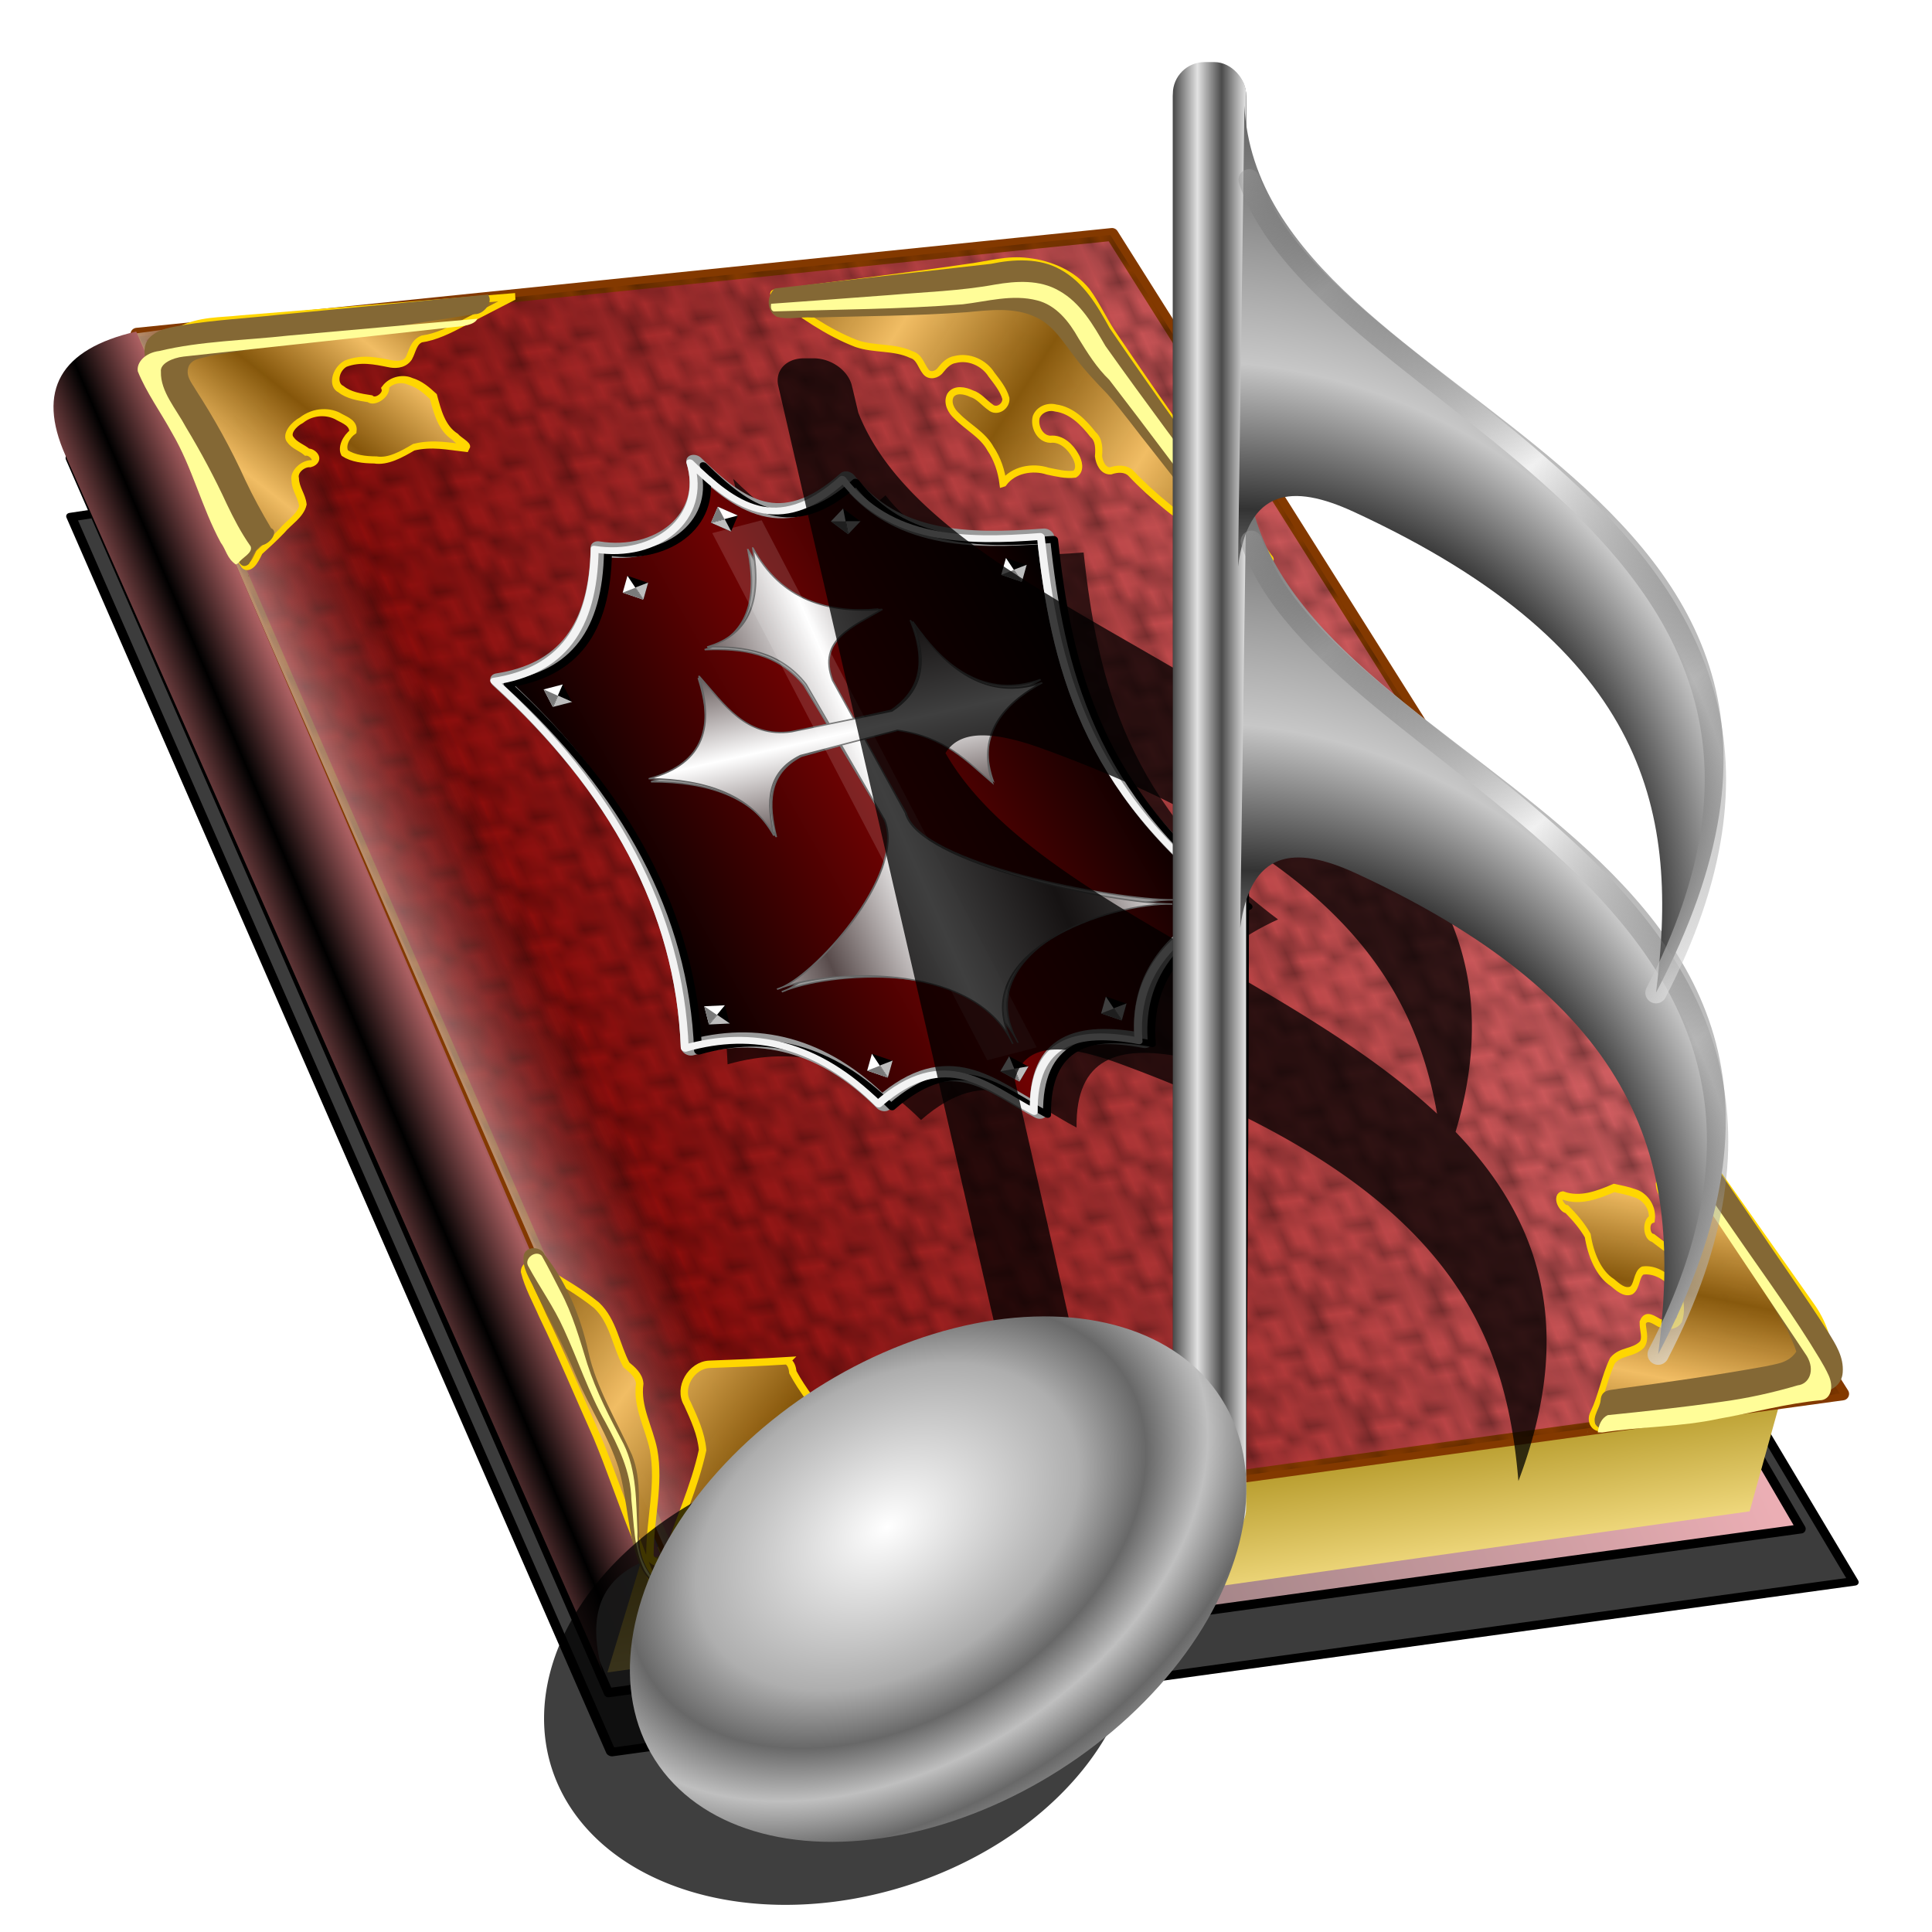 <?xml version="1.0" encoding="UTF-8" standalone="no"?>
<!-- Created with Inkscape (http://www.inkscape.org/) -->

<svg
   xmlns:dc="http://purl.org/dc/elements/1.1/"
   xmlns:cc="http://creativecommons.org/ns#"
   xmlns:rdf="http://www.w3.org/1999/02/22-rdf-syntax-ns#"
   xmlns:svg="http://www.w3.org/2000/svg"
   xmlns="http://www.w3.org/2000/svg"
   xmlns:xlink="http://www.w3.org/1999/xlink"
   xmlns:sodipodi="http://sodipodi.sourceforge.net/DTD/sodipodi-0.dtd"
   xmlns:inkscape="http://www.inkscape.org/namespaces/inkscape"
   width="255"
   height="255"
   viewBox="0 0 67.469 67.469"
   version="1.1"
   id="svg8"
   inkscape:version="0.92.5 (2060ec1f9f, 2020-04-08)"
   sodipodi:docname="audiobook.svg">
  <defs
     id="defs2">
    <clipPath
       clipPathUnits="userSpaceOnUse"
       id="clipPath2059">
      <path
         d="m -10.1,231.685 c 3.559,2.506 4.832,-0.585 2.965,-3.064 -3.182,-4.225 -6.444,-9.84 -12.355,-15.913 -2.595,-2.669 -11.861,-7.808 -11.861,-7.808 0,0 -0.115,-2.188 -0.099,-3.064 0.011,-0.582 -0.566,-0.564 -0.89,-0.297 -0.782,0.645 -2.471,2.57 -2.471,2.57 l -1.68,-0.099 -1.087,-1.581 c -0.297,-0.411 -0.636,-0.346 -0.89,0 -0.545,1.85 -0.879,3.885 -3.459,3.954 l 4.448,3.954 c 7.766,1.553 15.579,5.585 20.262,14.332 0,0 4.526,5.194 7.116,7.018 z"
         id="path2061"
         sodipodi:nodetypes="csscsscccccccs"
         inkscape:connector-curvature="0"
         stroke-dasharray="none"
         stroke-opacity="1"
         fill="#ffffff"
         fill-rule="evenodd"
         stroke="none"
         stroke-linejoin="miter"
         fill-opacity="1"
         stroke-linecap="butt"
         stroke-width="0.048"
         stroke-miterlimit="4" />
    </clipPath>
    <clipPath
       id="clipPath2059-5"
       clipPathUnits="userSpaceOnUse">
      <path
         stroke-miterlimit="4"
         stroke-width="0.048"
         stroke-linecap="butt"
         fill-opacity="1"
         stroke-linejoin="miter"
         stroke="none"
         fill-rule="evenodd"
         fill="#ffffff"
         stroke-opacity="1"
         stroke-dasharray="none"
         inkscape:connector-curvature="0"
         sodipodi:nodetypes="csscsscccccccs"
         id="path2061-3"
         d="m -10.1,231.685 c 3.559,2.506 4.832,-0.585 2.965,-3.064 -3.182,-4.225 -6.444,-9.84 -12.355,-15.913 -2.595,-2.669 -11.861,-7.808 -11.861,-7.808 0,0 -0.115,-2.188 -0.099,-3.064 0.011,-0.582 -0.566,-0.564 -0.89,-0.297 -0.782,0.645 -2.471,2.57 -2.471,2.57 l -1.68,-0.099 -1.087,-1.581 c -0.297,-0.411 -0.636,-0.346 -0.89,0 -0.545,1.85 -0.879,3.885 -3.459,3.954 l 4.448,3.954 c 7.766,1.553 15.579,5.585 20.262,14.332 0,0 4.526,5.194 7.116,7.018 z" />
    </clipPath>
    <clipPath
       id="clipPath">
      <path
         fill-opacity="0.95"
         stroke="none"
         fill="#1b1b1b"
         sodipodi:nodetypes="csssscc"
         inkscape:connector-curvature="0"
         id="rect5264"
         d="m -515.73,435.564 v 5.838 c 0,9.743 -7.844,17.587 -17.587,17.587 h -135.051 c -9.743,0 -17.587,-7.844 -17.587,-17.587 v -5.838 z" />
    </clipPath>
    <clipPath
       clipPathUnits="userSpaceOnUse"
       id="clipPath2059-7">
      <path
         d="m -10.1,231.685 c 3.559,2.506 4.832,-0.585 2.965,-3.064 -3.182,-4.225 -6.444,-9.84 -12.355,-15.913 -2.595,-2.669 -11.861,-7.808 -11.861,-7.808 0,0 -0.115,-2.188 -0.099,-3.064 0.011,-0.582 -0.566,-0.564 -0.89,-0.297 -0.782,0.645 -2.471,2.57 -2.471,2.57 l -1.68,-0.099 -1.087,-1.581 c -0.297,-0.411 -0.636,-0.346 -0.89,0 -0.545,1.85 -0.879,3.885 -3.459,3.954 l 4.448,3.954 c 7.766,1.553 15.579,5.585 20.262,14.332 0,0 4.526,5.194 7.116,7.018 z"
         id="path2061-5"
         sodipodi:nodetypes="csscsscccccccs"
         inkscape:connector-curvature="0"
         stroke-dasharray="none"
         stroke-opacity="1"
         fill="#ffffff"
         fill-rule="evenodd"
         stroke="none"
         stroke-linejoin="miter"
         fill-opacity="1"
         stroke-linecap="butt"
         stroke-width="0.048"
         stroke-miterlimit="4" />
    </clipPath>
    <clipPath
       clipPathUnits="userSpaceOnUse"
       id="clipPath1162">
      <path
         stroke-miterlimit="4"
         stroke-width="0.071"
         stroke-linecap="round"
         fill-opacity="0.347"
         stroke-linejoin="round"
         stroke="none"
         fill="#000000"
         stroke-opacity="1"
         stroke-dasharray="none"
         inkscape:connector-curvature="0"
         d="m -65.65,239.846 c -9.358,0 -16.952,7.594 -16.952,16.952 0,9.358 7.594,16.941 16.952,16.941 0.292,0 0.579,-0.008 0.868,-0.022 2.123,-0.108 4.148,-0.606 5.995,-1.424 l 2.67,3.971 c -0.226,0.495 -0.245,0.964 -0.011,1.313 l 15.673,23.326 c 0.495,0.737 1.944,0.632 3.248,-0.245 1.304,-0.876 1.964,-2.177 1.468,-2.914 L -51.423,274.417 c -0.233,-0.347 -0.683,-0.499 -1.224,-0.478 l -2.558,-3.804 c 3.96,-3.1 6.507,-7.92 6.507,-13.337 0,-9.358 -7.594,-16.952 -16.952,-16.952 z m 0,2.581 c 7.929,0 14.371,6.442 14.371,14.371 0,7.929 -6.442,14.36 -14.371,14.36 -7.929,0 -14.349,-6.431 -14.349,-14.36 0,-0.248 -0.001,-0.489 0.011,-0.734 0.384,-7.586 6.657,-13.637 14.338,-13.637 z"
         id="path1164" />
    </clipPath>
    <linearGradient
       id="linearGradient929">
      <stop
         style="stop-color:#5b5b5b;stop-opacity:1"
         offset="0"
         id="stop925" />
      <stop
         style="stop-color:#ebaeb4;stop-opacity:1;"
         offset="1"
         id="stop927" />
    </linearGradient>
    <pattern
       patternTransform="matrix(0.38,-0.052,0.156,0.357,-7.987,238.078)"
       id="pattern4918"
       xlink:href="#pattern4333"
       inkscape:collect="always" />
    <linearGradient
       id="linearGradient4323">
      <stop
         style="stop-color:#820200;stop-opacity:1"
         offset="0"
         id="stop4325" />
      <stop
         style="stop-color:#d56568;stop-opacity:1"
         offset="1"
         id="stop4327" />
    </linearGradient>
    <linearGradient
       inkscape:collect="always"
       id="linearGradient4311">
      <stop
         style="stop-color:#ffffff;stop-opacity:0.433"
         offset="0"
         id="stop4313" />
      <stop
         style="stop-color:#000000;stop-opacity:0"
         offset="1"
         id="stop4315" />
    </linearGradient>
    <linearGradient
       id="linearGradient4268">
      <stop
         style="stop-color:#000000;stop-opacity:1"
         offset="0"
         id="stop4270" />
      <stop
         style="stop-color:#ac6062;stop-opacity:1"
         offset="1"
         id="stop4272" />
    </linearGradient>
    <inkscape:perspective
       id="perspective45"
       inkscape:persp3d-origin="128 : 85.333333 : 1"
       inkscape:vp_z="256 : 128 : 1"
       inkscape:vp_y="0 : 1000 : 0"
       inkscape:vp_x="0 : 128 : 1"
       sodipodi:type="inkscape:persp3d" />
    <linearGradient
       id="linearGradient2814"
       inkscape:collect="always">
      <stop
         id="stop2816"
         offset="0"
         style="stop-color:#f4dd83;stop-opacity:1" />
      <stop
         id="stop2818"
         offset="1"
         style="stop-color:#a0830c;stop-opacity:1" />
    </linearGradient>
    <linearGradient
       id="linearGradient2804">
      <stop
         id="stop2806"
         offset="0"
         style="stop-color:#ed4050;stop-opacity:1;" />
      <stop
         id="stop2808"
         offset="1"
         style="stop-color:#ebaeaf;stop-opacity:1;" />
    </linearGradient>
    <linearGradient
       id="linearGradient2770">
      <stop
         id="stop2772"
         offset="0"
         style="stop-color:#f15964;stop-opacity:1;" />
      <stop
         id="stop2774"
         offset="1"
         style="stop-color:#ebaeb4;stop-opacity:1;" />
    </linearGradient>
    <linearGradient
       id="linearGradient2762"
       inkscape:collect="always">
      <stop
         id="stop2764"
         offset="0"
         style="stop-color:white;stop-opacity:1" />
      <stop
         id="stop2766"
         offset="1"
         style="stop-color:#5974f1;stop-opacity:0;" />
    </linearGradient>
    <linearGradient
       y2="61.145"
       x2="100.404"
       y1="61.145"
       x1="19.721"
       gradientUnits="userSpaceOnUse"
       id="linearGradient2782"
       xlink:href="#linearGradient2770"
       inkscape:collect="always" />
    <linearGradient
       y2="61.145"
       x2="29.749"
       y1="61.145"
       x1="19.827"
       spreadMethod="reflect"
       gradientUnits="userSpaceOnUse"
       id="linearGradient2784"
       xlink:href="#linearGradient2762"
       inkscape:collect="always" />
    <linearGradient
       gradientTransform="matrix(0.858,0,0,1.055,-22.377,18.751)"
       y2="61.145"
       x2="100.404"
       y1="61.145"
       x1="19.721"
       gradientUnits="userSpaceOnUse"
       id="linearGradient2800"
       xlink:href="#linearGradient2770"
       inkscape:collect="always" />
    <linearGradient
       spreadMethod="reflect"
       gradientUnits="userSpaceOnUse"
       y2="68.839"
       x2="28.084"
       y1="70.533"
       x1="23.939"
       id="linearGradient2810"
       xlink:href="#linearGradient2804"
       inkscape:collect="always" />
    <linearGradient
       gradientUnits="userSpaceOnUse"
       y2="109.732"
       x2="75.977"
       y1="120.62"
       x1="77.897"
       id="linearGradient2820"
       xlink:href="#linearGradient2814"
       inkscape:collect="always" />
    <linearGradient
       y2="61.145"
       x2="100.404"
       y1="61.145"
       x1="19.721"
       gradientTransform="matrix(0.51,-0.07,0.232,0.531,-10.696,240.209)"
       gradientUnits="userSpaceOnUse"
       id="linearGradient2890"
       xlink:href="#linearGradient929"
       inkscape:collect="always" />
    <linearGradient
       gradientTransform="matrix(0.602,0,0,0.541,-4.556,220.411)"
       y2="109.732"
       x2="75.977"
       y1="120.62"
       x1="77.897"
       gradientUnits="userSpaceOnUse"
       id="linearGradient2892"
       xlink:href="#linearGradient2814"
       inkscape:collect="always" />
    <linearGradient
       gradientTransform="matrix(0.51,-0.07,0.232,0.531,-8.367,235.891)"
       y2="61.145"
       x2="100.404"
       y1="61.145"
       x1="19.721"
       gradientUnits="userSpaceOnUse"
       id="linearGradient2894"
       xlink:href="#linearGradient4323"
       inkscape:collect="always" />
    <linearGradient
       gradientTransform="matrix(0.515,0,0,0.58,-105.892,241.604)"
       y2="61.145"
       x2="29.749"
       y1="61.145"
       x1="19.827"
       spreadMethod="reflect"
       gradientUnits="userSpaceOnUse"
       id="linearGradient2896"
       xlink:href="#linearGradient4311"
       inkscape:collect="always" />
    <linearGradient
       gradientTransform="matrix(0.602,0,0,0.541,-1.504,228.938)"
       y2="68.839"
       x2="28.084"
       y1="70.277"
       x1="24.323"
       spreadMethod="reflect"
       gradientUnits="userSpaceOnUse"
       id="linearGradient2898"
       xlink:href="#linearGradient4268"
       inkscape:collect="always" />
    <linearGradient
       inkscape:collect="always"
       xlink:href="#linearGradient3369"
       id="linearGradient3403"
       gradientUnits="userSpaceOnUse"
       spreadMethod="reflect"
       x1="155.814"
       y1="113.364"
       x2="215.891"
       y2="50.574"
       gradientTransform="matrix(0.458,0,0,0.458,12.358,81.059)" />
    <linearGradient
       inkscape:collect="always"
       xlink:href="#linearGradient3387"
       id="linearGradient3397"
       gradientUnits="userSpaceOnUse"
       x1="-81.182"
       y1="145.672"
       x2="-79.283"
       y2="78.618" />
    <linearGradient
       inkscape:collect="always"
       xlink:href="#linearGradient3369"
       id="linearGradient3375"
       x1="155.814"
       y1="113.364"
       x2="215.891"
       y2="50.574"
       gradientUnits="userSpaceOnUse"
       spreadMethod="reflect" />
    <inkscape:perspective
       id="perspective2503"
       inkscape:persp3d-origin="128 : 85.333333 : 1"
       inkscape:vp_z="256 : 128 : 1"
       inkscape:vp_y="0 : 1000 : 0"
       inkscape:vp_x="0 : 128 : 1"
       sodipodi:type="inkscape:persp3d" />
    <linearGradient
       id="linearGradient3578">
      <stop
         style="stop-color:#000000;stop-opacity:1;"
         offset="0"
         id="stop3580" />
      <stop
         style="stop-color:#fffcfc;stop-opacity:1;"
         offset="1"
         id="stop3582" />
    </linearGradient>
    <linearGradient
       inkscape:collect="always"
       id="linearGradient3369">
      <stop
         style="stop-color:#6465df;stop-opacity:1"
         offset="0"
         id="stop3371" />
      <stop
         style="stop-color:#ffffff;stop-opacity:1"
         offset="1"
         id="stop3373" />
    </linearGradient>
    <linearGradient
       inkscape:collect="always"
       id="linearGradient3387">
      <stop
         style="stop-color:#000000;stop-opacity:1;"
         offset="0"
         id="stop3389" />
      <stop
         style="stop-color:#ffffff;stop-opacity:1"
         offset="1"
         id="stop3391" />
    </linearGradient>
    <pattern
       id="pattern4333"
       patternTransform="translate(-25.266,20.277)"
       height="10.645"
       width="10.647"
       patternUnits="userSpaceOnUse">
      <path
         d="m 9.547,5.866 c -0.228,-0.023 -0.515,-0.003 -0.681,0.235 -0.234,0.141 -0.226,0.407 -0.158,0.647 -0.028,0.23 0.089,0.393 0.264,0.527 0.217,0.207 0.396,0.435 0.629,0.626 0.113,0.273 0.601,0.262 0.572,0.027 -0.161,-0.347 0.274,-0.71 0.463,-0.546 -3.75e-4,0.22 0.005,0.501 7.97e-4,0.64 -0.08,0.015 -0.251,0.812 0.009,1.086 -0.002,0.179 -0.012,0.256 -0.008,0.448 C 10.346,9.468 10.251,9.135 10.068,8.937 9.992,8.615 9.711,8.876 9.527,9.07 9.317,9.257 9.137,9.444 8.883,9.624 c -0.02,0.267 -0.29,0.321 -0.387,0.483 -0.137,-0.097 -0.339,0.231 -0.115,0.533 -0.165,0.008 -0.271,0.006 -0.434,0.001 -0.073,-0.145 -0.395,-0.496 -0.593,-0.508 -0.162,0.065 -0.38,0.144 -0.458,-0.021 -0.124,0.245 -0.532,0.171 -0.849,0.289 -0.287,0.017 -0.479,-0.13 -0.516,0.238 -0.268,-0.003 -0.472,4.55e-4 -0.76,7.31e-4 -0.079,-0.347 -0.016,0.026 -0.229,-0.039 -0.097,-0.146 -0.368,0.033 -0.494,-0.164 -0.206,0.045 -0.395,-0.184 -0.526,-0.115 -0.09,0.053 -0.186,0.171 -0.214,0.315 l -1.073,0.005 c 0.016,-0.333 0.189,-0.605 0.11,-0.943 7.31e-4,-0.276 0.214,-0.575 -0.052,-0.796 -0.227,-0.189 -0.329,-0.456 -0.367,-0.747 -0.031,-0.19 0.084,-0.632 -0.213,-0.484 -0.368,-0.188 -0.587,0.333 -0.871,0.371 -0.527,0.339 -0.687,0.414 -0.835,-0.016 0.009,-0.287 0.006,-0.325 -0.006,-0.645 0.387,-0.135 0.286,-0.863 0.012,-1.092 -0.002,-0.192 -0.005,-0.243 -0.001,-0.402 0.149,-0.141 0.387,0.295 0.453,0.509 0.04,0.343 0.077,0.691 0.127,1.018 0.032,0.308 0.163,0.155 0.376,0.124 C 1.08,7.409 1.01,7.203 1.116,7.095 1.181,6.93 1.418,6.941 1.424,6.804 1.538,6.57 1.812,6.406 1.958,6.16 2.36,6.024 2.208,5.269 1.894,5.446 1.718,5.283 1.482,5.229 1.248,5.237 0.996,5.114 0.608,4.874 0.457,5.207 c 0.108,0.412 -0.36,0.52 -0.27,0.011 0.029,-0.261 -0.182,-0.512 -0.182,-0.512 0,0 0.01,-0.106 0.003,-0.183 0.232,-0.051 0.853,0.159 1.176,0.413 0.39,0.131 0.485,-0.124 0.713,-0.406 0.291,-0.048 0.314,-0.296 0.244,-0.565 -0.034,-0.277 0.083,-0.681 -0.248,-0.818 -0.282,0.116 -0.764,-0.334 -0.848,0.006 -0.209,0.133 -0.686,0.551 -1.035,0.502 -0.002,-0.194 -0.001,-0.304 0.002,-0.531 0.179,-0.119 0.694,0.265 0.813,-0.201 0.106,-0.02 0.448,-0.348 0.703,-0.25 0.384,0.028 0.437,-0.501 0.334,-0.797 -0.126,-0.295 -0.071,-0.626 -0.095,-0.93 C 1.528,0.781 1.282,0.385 0.99,0.543 0.653,0.318 0.372,0.814 2.9315538e-4,0.956 -0.002,0.883 0.01,0.84 0.005,0.772 c 0.126,-0.151 0.328,-0.252 0.309,-0.497 L 0.57,0.002 C 0.711,0.004 0.76,1e-4 0.884,0 1,0.126 1.058,0.433 1.171,0.008 c 0.097,-0.004 0.237,6.65e-4 0.383,-0.003 -0.048,0.315 0.524,0.691 0.601,0.344 0.018,-0.132 -0.031,-0.172 0.083,-0.343 l 1.077,0 c -0.145,0.216 -0.295,0.605 -0.632,0.544 -0.379,0.144 -0.311,0.507 -0.4,0.811 -0.073,0.243 0.006,0.495 0.078,0.72 0.015,0.262 0.03,0.652 0.225,0.785 0.274,-0.157 0.666,0.071 0.856,0.378 0.174,0.358 0.348,0.046 0.643,0.107 0.209,-0.221 0.351,-0.307 0.535,-0.595 0.177,-0.18 0.214,0.25 0.187,-0.1 0.204,-0.228 0.402,-0.48 0.645,-0.657 0.1,-0.22 0.298,0.163 0.177,-0.163 -0.219,-0.283 -0.763,-0.537 -0.745,-0.998 -0.001,-0.277 -0.105,-0.557 -0.111,-0.835 0.249,0.006 0.51,0.002 0.757,0.003 0.112,0.211 -0.046,0.481 -0.028,0.711 -0.165,0.388 0.164,0.58 0.405,0.797 0.281,0.17 0.313,0.486 0.452,0.755 0.163,0.177 0.342,0.368 0.508,0.547 0.275,0.198 0.504,0.687 0.806,0.399 0.101,-0.219 -0.029,-0.543 0.172,-0.654 C 7.634,2.073 8.116,1.89 8.305,1.578 8.526,1.44 9.055,0.947 8.505,0.654 8.233,0.486 7.943,0.262 7.939,0.004 c 0.145,-0.002 0.274,0.004 0.44,0.004 0.069,0.152 0.312,0.284 0.448,0.465 0.27,0.409 0.692,0.057 0.941,0.568 0.324,-0.041 0.737,-0.447 0.875,-0.266 0.003,0.059 -7.31e-4,0.112 -0.002,0.171 -0.118,0.169 -0.237,0.518 -0.189,0.74 -0.083,0.364 0.052,1.16 0.192,1.438 l -0.003,0.52 c -0.195,-0.06 -0.022,0.263 -0.104,0.372 -0.115,0.141 0.041,0.349 0.106,0.503 0.001,0.084 -0.007,0.119 -0.002,0.176 C 10.457,4.556 10.441,4.289 10.215,4.428 10.099,4.038 9.938,4.391 9.743,4.271 c -0.11,0.115 -0.349,0.278 -0.496,0.412 -0.181,0.031 -0.15,0.395 -0.202,0.59 -0.149,0.386 0.379,0.257 0.533,0.358 l 0.189,0.006 c 0.173,-0.058 0.641,0.393 0.869,0.252 0.004,0.166 -0.001,0.262 0.006,0.403 -0.284,0.09 -0.738,-0.367 -0.845,-0.45 -0.087,-0.058 -0.084,0.008 -0.25,0.025 z M 8.935,1.27 c -0.062,0.25 -0.41,0.411 -0.597,0.679 -0.299,0.252 -0.067,0.637 -0.07,0.963 -0.061,0.449 0.102,0.366 0.318,0.651 0.04,0.15 0.321,0.26 0.326,0.319 0.332,0.007 0.79,0.031 0.927,-0.303 0.114,-0.4 0.584,-0.205 0.378,-0.666 0.007,-0.244 0.119,-0.469 0.077,-0.718 C 10.066,1.935 10.209,1.388 9.766,1.334 9.339,0.98 9.095,1.047 8.935,1.27 Z M 5.887,2.516 C 5.464,2.293 5.262,2.896 4.973,3.04 4.834,3.303 4.431,3.466 4.364,3.822 c 0.166,0.322 -0.184,0.636 -0.321,0.538 0.19,0.221 0.773,0.316 0.637,0.842 0.082,0.297 0.08,0.591 0.183,0.881 0.174,0.13 0.328,0.266 0.471,0.432 0.253,0.299 0.402,0.282 0.471,-0.149 0.128,-0.079 -0.02,-0.21 0.042,-0.335 -0.226,-0.26 0.154,-0.446 0.308,-0.663 0.277,-0.122 0.338,-0.246 0.506,-0.472 0.271,-0.205 0.532,-0.479 0.362,-0.825 0.007,-0.257 -0.031,-0.528 -0.237,-0.709 -0.174,-0.054 -0.259,-0.286 -0.359,-0.447 -0.153,-0.087 -0.383,-0.169 -0.394,-0.387 -0.026,0.066 -0.123,0.046 -0.146,-0.013 z m -0.853,0.397 c 0.011,0.035 0.019,-0.014 0,0 z m -2.083,0.375 c -0.262,0.023 -0.394,0.166 -0.364,0.463 -0.066,0.323 -0.152,0.682 -0.417,0.898 -0.385,0.077 -0.179,0.576 0.141,0.803 0.256,0.175 0.272,0.455 0.621,0.409 0.293,-0.179 0.511,0.036 0.755,-0.119 0.318,-0.019 0.65,-0.1 0.543,-0.527 C 4.262,4.765 3.815,4.494 3.858,4.021 3.77,3.782 3.415,3.839 3.307,3.524 3.206,3.49 2.988,3.17 2.952,3.288 Z m 5.236,0.499 c -0.123,-0.222 -0.504,-0.42 -0.548,-0.031 -0.164,0.248 -0.031,0.562 -0.197,0.811 -0.21,0.158 -0.423,0.441 -0.63,0.599 -0.236,0.277 -0.511,0.328 -0.509,0.697 0.03,0.274 0.006,0.565 0.124,0.818 0.249,0.168 0.682,0.137 0.999,0.193 0.25,-0.07 0.505,0.299 0.689,-0.022 0.322,-0.152 0.106,-0.549 0.449,-0.802 0.192,-0.129 0.384,-0.387 0.123,-0.56 C 8.652,5.115 8.622,4.739 8.561,4.37 8.465,4.101 8.453,3.888 8.187,3.787 Z m -3.954,2.512 C 3.909,6.053 3.716,6.188 3.386,6.18 c -0.222,-0.076 -0.453,0.033 -0.677,0.059 -0.341,-0.217 -0.375,0.239 -0.723,0.316 -0.1,0.026 -0.157,0.398 -0.391,0.542 0.18,0.148 0.464,0.412 0.735,0.507 0.307,-0.068 0.613,0.027 0.832,0.272 0.363,-0.025 0.7,-0.122 1.076,-0.146 0.275,-0.093 0.433,-0.025 0.731,-0.1 0.3,0.066 0.364,-0.077 0.338,-0.351 0.067,-0.279 -0.233,-0.413 -0.388,-0.593 -0.257,-0.068 -0.412,-0.544 -0.687,-0.387 z m 3.496,1.042 c -0.263,-0.047 -0.283,-0.013 -0.541,0.053 -0.352,0.041 -0.639,-0.134 -0.897,0.062 -0.474,-0.045 -0.361,0.325 -0.629,0.585 -0.171,0.178 -0.149,0.273 0.002,0.459 0.091,0.222 0.082,0.467 0.12,0.695 -0.069,0.229 0.057,0.448 0.136,0.657 -0.092,-0.526 0.497,-0.007 0.77,-0.203 0.373,0.198 0.879,-0.076 1.113,0.401 0.367,0.043 0.38,-0.087 0.546,-0.332 0.283,-0.176 0.419,-0.418 0.634,-0.708 C 9.154,8.924 9.682,8.477 9.517,8.351 9.246,8.209 9.007,7.919 8.783,7.64 8.77,7.34 8.592,7.735 8.485,7.377 8.22,7.418 7.939,7.167 7.729,7.341 Z m -4.89,0.543 c -0.303,0.001 -0.697,0.041 -0.569,0.435 -0.115,0.47 0.554,0.551 0.395,1.041 0.087,0.387 0.089,0.788 0.144,1.178 0.095,0.057 0.369,-0.268 0.518,-0.404 0.208,-0.34 0.497,-0.154 0.739,-0.325 0.242,-0.053 0.319,-0.109 0.37,-0.359 C 4.601,9.133 4.94,9.095 5.081,8.791 5.061,8.502 4.938,8.266 4.652,8.293 4.419,8.229 4.376,8.082 4.207,8.213 3.888,8.001 3.425,8.33 3.096,8.048 2.958,8.087 2.992,7.766 2.839,7.883 Z M 0.085,9.125 c 0.246,0.27 0.422,0.459 0.708,0.698 0.181,0.138 0.511,0.609 0.443,0.555 0.249,0.016 0.308,0.263 0.308,0.263 0,0 -0.267,0.004 -0.379,-8.64e-4 -0.027,-0.372 -0.28,-0.055 -0.278,0.002 0,0 -0.224,-0.003 -0.326,-0.004 -0.009,-0.29 0.019,-0.35 -0.128,-0.574 -0.175,-0.109 -0.426,-0.483 -0.426,-0.483 -0.015,-0.162 1.97e-4,-0.329 2.78e-4,-0.466 z M 4.452,9.499 c 0.011,0.035 0.019,-0.014 0,0 z"
         id="path4331"
         inkscape:connector-curvature="0"
         sodipodi:nodetypes="cccccccccccccccccccccccccccccccccccccccccccccccccccccccccccccccccccccccccccccccccccccccccccccccccccccccccccccccccccccccccccccccccccccccccccccccccccccccccccccccccccccccccccccccccccccccccccccccccccccccccccccccccccccccccc"
         stroke-miterlimit="4"
         style="fill:#000000;fill-opacity:1;stroke:none;stroke-width:0.129;stroke-miterlimit:4;stroke-dasharray:none;stroke-opacity:1" />
    </pattern>
    <filter
       height="1.051"
       y="-0.025"
       width="1.045"
       x="-0.022"
       id="filter1618"
       style="color-interpolation-filters:sRGB"
       inkscape:collect="always">
      <feGaussianBlur
         id="feGaussianBlur1620"
         stdDeviation="2.23"
         inkscape:collect="always" />
    </filter>
    <linearGradient
       inkscape:collect="always"
       id="linearGradient851">
      <stop
         style="stop-color:#f1bd64;stop-opacity:1"
         offset="0"
         id="stop847" />
      <stop
         style="stop-color:#86590b;stop-opacity:0.968"
         offset="1"
         id="stop849" />
    </linearGradient>
    <filter
       inkscape:collect="always"
       style="color-interpolation-filters:sRGB"
       id="filter843"
       x="-0.015"
       width="1.031"
       y="-0.054"
       height="1.108">
      <feGaussianBlur
         inkscape:collect="always"
         stdDeviation="9.586"
         id="feGaussianBlur845" />
    </filter>
    <linearGradient
       inkscape:collect="always"
       xlink:href="#linearGradient851"
       id="linearGradient853"
       x1="2565.614"
       y1="2679.474"
       x2="2932.837"
       y2="2681.913"
       gradientUnits="userSpaceOnUse"
       spreadMethod="reflect" />
    <linearGradient
       inkscape:collect="always"
       xlink:href="#linearGradient851"
       id="linearGradient868"
       gradientUnits="userSpaceOnUse"
       x1="2927.672"
       y1="2649.637"
       x2="3205.382"
       y2="2628.999"
       spreadMethod="reflect"
       gradientTransform="matrix(-0.007,-0.034,0.042,0.009,-109.104,225.92)" />
    <linearGradient
       inkscape:collect="always"
       id="linearGradient837">
      <stop
         style="stop-color:#584b4b;stop-opacity:1"
         offset="0"
         id="stop833" />
      <stop
         style="stop-color:#ffffff;stop-opacity:1"
         offset="1"
         id="stop835" />
    </linearGradient>
    <linearGradient
       inkscape:collect="always"
       id="linearGradient4567">
      <stop
         style="stop-color:#6f0202;stop-opacity:1;"
         offset="0"
         id="stop4563" />
      <stop
         style="stop-color:#000000;stop-opacity:1"
         offset="1"
         id="stop4565" />
    </linearGradient>
    <filter
       inkscape:collect="always"
       style="color-interpolation-filters:sRGB"
       id="filter4545"
       x="-0.014"
       width="1.027"
       y="-0.011"
       height="1.021">
      <feGaussianBlur
         inkscape:collect="always"
         stdDeviation="2.196"
         id="feGaussianBlur4547" />
    </filter>
    <filter
       inkscape:collect="always"
       style="color-interpolation-filters:sRGB"
       id="filter4549"
       x="-0.014"
       width="1.027"
       y="-0.011"
       height="1.021">
      <feGaussianBlur
         inkscape:collect="always"
         stdDeviation="2.196"
         id="feGaussianBlur4551" />
    </filter>
    <linearGradient
       inkscape:collect="always"
       xlink:href="#linearGradient4567"
       id="linearGradient4569"
       x1="263.337"
       y1="261.824"
       x2="455.846"
       y2="254.559"
       gradientUnits="userSpaceOnUse"
       spreadMethod="reflect" />
    <filter
       inkscape:collect="always"
       style="color-interpolation-filters:sRGB"
       id="filter4579"
       x="-0.029"
       width="1.057"
       y="-0.021"
       height="1.041">
      <feGaussianBlur
         inkscape:collect="always"
         stdDeviation="3.236"
         id="feGaussianBlur4581" />
    </filter>
    <filter
       inkscape:collect="always"
       style="color-interpolation-filters:sRGB"
       id="filter4597"
       x="-0.026"
       width="1.052"
       y="-0.058"
       height="1.117">
      <feGaussianBlur
         inkscape:collect="always"
         stdDeviation="2.956"
         id="feGaussianBlur4599" />
    </filter>
    <linearGradient
       inkscape:collect="always"
       xlink:href="#linearGradient837"
       id="linearGradient839"
       x1="194.878"
       y1="260.357"
       x2="274.832"
       y2="265.806"
       gradientUnits="userSpaceOnUse"
       spreadMethod="reflect" />
    <linearGradient
       inkscape:collect="always"
       xlink:href="#linearGradient837"
       id="linearGradient847"
       x1="271.31"
       y1="150.904"
       x2="268.867"
       y2="215.679"
       gradientUnits="userSpaceOnUse"
       spreadMethod="reflect" />
    <filter
       inkscape:collect="always"
       style="color-interpolation-filters:sRGB"
       id="filter857"
       x="-0.027"
       width="1.055"
       y="-0.021"
       height="1.043">
      <feGaussianBlur
         inkscape:collect="always"
         stdDeviation="4.392"
         id="feGaussianBlur859" />
    </filter>
    <linearGradient
       inkscape:collect="always"
       xlink:href="#linearGradient851"
       id="linearGradient1368"
       gradientUnits="userSpaceOnUse"
       x1="2565.614"
       y1="2679.474"
       x2="2932.837"
       y2="2681.913"
       spreadMethod="reflect" />
    <linearGradient
       inkscape:collect="always"
       xlink:href="#linearGradient851"
       id="linearGradient1370"
       gradientUnits="userSpaceOnUse"
       gradientTransform="matrix(-0.007,-0.034,0.042,0.009,-109.104,225.92)"
       x1="2927.672"
       y1="2649.637"
       x2="3205.382"
       y2="2628.999"
       spreadMethod="reflect" />
    <linearGradient
       id="linearGradient4801"
       inkscape:collect="always">
      <stop
         id="stop4803"
         offset="0"
         style="stop-color:#ffffff;stop-opacity:0.769" />
      <stop
         id="stop4805"
         offset="1"
         style="stop-color:#292929;stop-opacity:0.108" />
    </linearGradient>
    <linearGradient
       id="linearGradient4793">
      <stop
         style="stop-color:#545454;stop-opacity:1"
         offset="0"
         id="stop4795" />
      <stop
         id="stop4799"
         offset="0.671"
         style="stop-color:#c7c7c7;stop-opacity:1" />
      <stop
         style="stop-color:#333333;stop-opacity:1"
         offset="1"
         id="stop4797" />
    </linearGradient>
    <linearGradient
       id="linearGradient4787"
       inkscape:collect="always">
      <stop
         id="stop4789"
         offset="0"
         style="stop-color:#e2e2e2;stop-opacity:1" />
      <stop
         id="stop4791"
         offset="1"
         style="stop-color:#4b4b4b;stop-opacity:1" />
    </linearGradient>
    <linearGradient
       id="linearGradient4777">
      <stop
         style="stop-color:#ffffff;stop-opacity:1"
         offset="0"
         id="stop4779" />
      <stop
         id="stop4781"
         offset="0.597"
         style="stop-color:#aeaeae;stop-opacity:1" />
      <stop
         style="stop-color:#686868;stop-opacity:1"
         offset="0.807"
         id="stop4783" />
      <stop
         style="stop-color:#bfbfbf;stop-opacity:1"
         offset="1"
         id="stop4785" />
    </linearGradient>
    <linearGradient
       id="linearGradient3600">
      <stop
         id="stop3602"
         offset="0"
         style="stop-color:#000000;stop-opacity:1;" />
      <stop
         style="stop-color:#000000;stop-opacity:1;"
         offset="0.803"
         id="stop3608" />
      <stop
         id="stop3604"
         offset="1"
         style="stop-color:#686868;stop-opacity:0;" />
    </linearGradient>
    <linearGradient
       id="linearGradient3586">
      <stop
         style="stop-color:#000000;stop-opacity:1;"
         offset="0"
         id="stop3588" />
      <stop
         style="stop-color:#9d9999;stop-opacity:1;"
         offset="1"
         id="stop3590" />
    </linearGradient>
    <linearGradient
       id="linearGradient3561">
      <stop
         style="stop-color:#ffffff;stop-opacity:1"
         offset="0"
         id="stop3563" />
      <stop
         id="stop3565"
         offset="1"
         style="stop-color:#afafaf;stop-opacity:1" />
    </linearGradient>
    <linearGradient
       id="linearGradient3545">
      <stop
         id="stop3547"
         offset="0"
         style="stop-color:#ffffff;stop-opacity:1" />
      <stop
         style="stop-color:#afafaf;stop-opacity:1"
         offset="0.698"
         id="stop3553" />
      <stop
         id="stop3555"
         offset="0.882"
         style="stop-color:#686868;stop-opacity:1" />
      <stop
         id="stop3549"
         offset="1"
         style="stop-color:#ffffff;stop-opacity:1;" />
    </linearGradient>
    <inkscape:perspective
       id="perspective2753"
       inkscape:persp3d-origin="372.04724 : 350.78739 : 1"
       inkscape:vp_z="744.09448 : 526.18109 : 1"
       inkscape:vp_y="0 : 1000 : 0"
       inkscape:vp_x="0 : 526.18109 : 1"
       sodipodi:type="inkscape:persp3d" />
    <inkscape:perspective
       id="perspective2503-6"
       inkscape:persp3d-origin="128 : 85.333333 : 1"
       inkscape:vp_z="256 : 128 : 1"
       inkscape:vp_y="0 : 1000 : 0"
       inkscape:vp_x="0 : 128 : 1"
       sodipodi:type="inkscape:persp3d" />
    <linearGradient
       id="linearGradient3219">
      <stop
         style="stop-color:#ffffff;stop-opacity:1;"
         offset="0"
         id="stop3221" />
      <stop
         id="stop3223"
         offset="0.637"
         style="stop-color:#000000;stop-opacity:1" />
      <stop
         style="stop-color:#ffffff;stop-opacity:0;"
         offset="1"
         id="stop3225" />
    </linearGradient>
    <linearGradient
       id="linearGradient3211">
      <stop
         id="stop3213"
         offset="0"
         style="stop-color:#ffffff;stop-opacity:1;" />
      <stop
         id="stop3215"
         offset="1"
         style="stop-color:#000000;stop-opacity:1;" />
    </linearGradient>
    <inkscape:perspective
       sodipodi:type="inkscape:persp3d"
       inkscape:vp_x="0 : 526.18109 : 1"
       inkscape:vp_y="0 : 1000 : 0"
       inkscape:vp_z="744.09448 : 526.18109 : 1"
       inkscape:persp3d-origin="372.04724 : 350.78739 : 1"
       id="perspective9" />
    <radialGradient
       inkscape:collect="always"
       xlink:href="#linearGradient4777"
       id="radialGradient3240"
       gradientUnits="userSpaceOnUse"
       gradientTransform="matrix(1.289,0.004,-0.003,0.881,54.397,187.343)"
       spreadMethod="reflect"
       cx="52.692"
       cy="154.599"
       fx="52.692"
       fy="154.599"
       r="36.28" />
    <inkscape:perspective
       sodipodi:type="inkscape:persp3d"
       inkscape:vp_x="0 : 128 : 1"
       inkscape:vp_y="0 : 1000 : 0"
       inkscape:vp_z="256 : 128 : 1"
       inkscape:persp3d-origin="128 : 85.333333 : 1"
       id="perspective2503-5" />
    <linearGradient
       inkscape:collect="always"
       xlink:href="#linearGradient4787"
       id="linearGradient2496"
       gradientUnits="userSpaceOnUse"
       spreadMethod="reflect"
       x1="81.537"
       y1="88.261"
       x2="84.141"
       y2="88.261"
       gradientTransform="matrix(1.244,0,0,1.244,217.111,0.086)" />
    <radialGradient
       inkscape:collect="always"
       xlink:href="#linearGradient4793"
       id="radialGradient2502"
       gradientUnits="userSpaceOnUse"
       gradientTransform="matrix(2.806,-0.088,0.121,2.792,74.447,-63.848)"
       spreadMethod="reflect"
       cx="85.865"
       cy="70.537"
       fx="91.429"
       fy="72.592"
       r="19.663" />
    <linearGradient
       inkscape:collect="always"
       xlink:href="#linearGradient3219"
       id="linearGradient3283"
       x1="-15.798"
       y1="51.758"
       x2="56.405"
       y2="51.758"
       gradientUnits="userSpaceOnUse" />
    <linearGradient
       gradientTransform="translate(184.747,4.871)"
       inkscape:collect="always"
       xlink:href="#linearGradient4801"
       id="linearGradient4270"
       x1="164.409"
       y1="71.887"
       x2="187.467"
       y2="99.512"
       gradientUnits="userSpaceOnUse"
       spreadMethod="reflect" />
    <radialGradient
       r="19.663"
       fy="72.592"
       fx="91.429"
       cy="70.537"
       cx="85.865"
       spreadMethod="reflect"
       gradientTransform="matrix(2.806,-0.088,0.121,2.792,74.741,-15.296)"
       gradientUnits="userSpaceOnUse"
       id="radialGradient4811"
       xlink:href="#linearGradient4793"
       inkscape:collect="always" />
    <linearGradient
       y2="99.512"
       x2="187.467"
       y1="71.887"
       x1="164.409"
       spreadMethod="reflect"
       gradientTransform="translate(185.041,53.423)"
       gradientUnits="userSpaceOnUse"
       id="linearGradient4813"
       xlink:href="#linearGradient4801"
       inkscape:collect="always" />
    <filter
       inkscape:collect="always"
       style="color-interpolation-filters:sRGB"
       id="filter1944"
       x="-0.031"
       width="1.063"
       y="-0.019"
       height="1.039">
      <feGaussianBlur
         inkscape:collect="always"
         stdDeviation="1.897"
         id="feGaussianBlur1946" />
    </filter>
  </defs>
  <sodipodi:namedview
     id="base"
     pagecolor="#ff0000"
     bordercolor="#666666"
     borderopacity="1.0"
     inkscape:pageopacity="0"
     inkscape:pageshadow="2"
     inkscape:zoom="3.5098039"
     inkscape:cx="127.5"
     inkscape:cy="127.5"
     inkscape:document-units="px"
     inkscape:current-layer="layer1"
     showgrid="false"
     inkscape:snap-to-guides="false"
     inkscape:snap-grids="false"
     inkscape:snap-others="false"
     inkscape:object-nodes="false"
     inkscape:snap-nodes="false"
     inkscape:snap-global="false"
     inkscape:window-width="1920"
     inkscape:window-height="1056"
     inkscape:window-x="0"
     inkscape:window-y="0"
     inkscape:window-maximized="1"
     units="px"
     showguides="false" />
  <g
     inkscape:label="Layer 1"
     inkscape:groupmode="layer"
     id="layer1"
     transform="translate(0,-229.531)">
    <path
       transform="matrix(0.262,-0.036,0.097,0.222,0.282,231.038)"
       style="opacity:1;fill:#000000;fill-opacity:0.763;stroke:#000000;stroke-width:1.296;stroke-linecap:round;stroke-linejoin:round;stroke-miterlimit:4;stroke-dasharray:none;stroke-opacity:1;filter:url(#filter1618)"
       d="M -18.075,71.61 123.023,69.507 147.527,265.903 H -18.075 Z"
       id="rect1604"
       inkscape:connector-curvature="0"
       sodipodi:nodetypes="ccccc" />
    <g
       id="g1930">
      <path
         sodipodi:nodetypes="ccccc"
         inkscape:connector-curvature="0"
         id="rect2788"
         d="m 2.451,245.522 35.49,-5.376 24.956,42.775 -41.65,5.722 z"
         style="fill:url(#linearGradient2890);fill-opacity:1;stroke:#000000;stroke-width:0.322;stroke-linecap:round;stroke-linejoin:round;stroke-miterlimit:4;stroke-dasharray:none;stroke-opacity:1" />
      <path
         inkscape:connector-curvature="0"
         sodipodi:nodetypes="ccccc"
         id="path2812"
         d="m 61.1,282.309 -39.888,5.627 1.31,-4.318 39.743,-5.496 z"
         style="fill:url(#linearGradient2892);fill-opacity:1;fill-rule:evenodd;stroke:none;stroke-width:0;stroke-linecap:butt;stroke-linejoin:miter;stroke-miterlimit:4;stroke-dasharray:none;stroke-opacity:1" />
      <path
         sodipodi:nodetypes="ccccc"
         inkscape:connector-curvature="0"
         id="rect1873"
         d="m 4.78,241.204 34.054,-3.485 25.514,40.489 -40.984,5.631 z"
         style="opacity:1;fill:url(#linearGradient2894);fill-opacity:1;stroke:#833900;stroke-width:0.45;stroke-linecap:round;stroke-linejoin:round;stroke-miterlimit:4;stroke-dasharray:none;stroke-opacity:1" />
      <path
         sodipodi:nodetypes="ccccc"
         inkscape:connector-curvature="0"
         id="rect4329"
         d="m 4.857,241.273 33.92,-3.536 25.472,40.461 -40.851,5.612 z"
         style="opacity:0.457;fill:url(#pattern4918);fill-opacity:1;stroke:none;stroke-width:0.427;stroke-linecap:round;stroke-linejoin:round;stroke-miterlimit:4;stroke-dasharray:none;stroke-opacity:1" />
      <rect
         transform="matrix(0.991,-0.136,0.4,0.917,0,0)"
         style="opacity:1;fill:url(#linearGradient2896);fill-opacity:1;stroke:none;stroke-width:0.061;stroke-linecap:round;stroke-linejoin:round;stroke-miterlimit:4;stroke-dasharray:none;stroke-opacity:1"
         id="rect1875"
         width="4.699"
         height="46.485"
         x="-95.676"
         y="248.819" />
      <path
         inkscape:connector-curvature="0"
         sodipodi:nodetypes="ccccc"
         id="path2802"
         d="m 2.282,245.427 c -1.002,-2.261 -0.186,-3.704 2.475,-4.318 l 18.321,42.743 c -2.157,0.593 -2.594,2.07 -2.038,4.057 z"
         style="fill:url(#linearGradient2898);fill-opacity:1;fill-rule:evenodd;stroke:none;stroke-width:0;stroke-linecap:round;stroke-linejoin:round;stroke-miterlimit:4;stroke-dasharray:none;stroke-opacity:1" />
      <g
         transform="matrix(-0.011,-0.007,0.007,-0.011,49.288,293.051)"
         id="g858">
        <path
           style="fill:url(#linearGradient1368);fill-opacity:1;stroke:#ffd601;stroke-width:19.107;stroke-linecap:butt;stroke-linejoin:miter;stroke-miterlimit:4;stroke-dasharray:none;stroke-opacity:1"
           d="m 2842.701,2431.662 c -2.892,44.958 -41.259,80.168 -83.148,91.015 -22.497,8.744 -46.251,16.137 -65.106,31.831 -8.449,18.303 9.613,34.613 24.374,42.27 24.157,13.531 57.775,20.384 81.017,1.476 24.267,-14.048 55.78,5.515 63.66,29.883 4.503,21.272 -10.886,42.383 -30.973,48.553 -39.097,18.153 -83.837,7.485 -122.525,-6.237 -21.578,-3.239 -34.245,-23.321 -43.484,-41.094 -10.915,-13.286 -31.511,-27.549 -48.307,-15.938 -11.603,14.521 -29.039,27.698 -48.74,24.1 -43.008,-10.971 -87.207,-18.55 -131.415,-23.58 -94.812,-12.312 -188.537,12.059 -281.884,24.851 -8.349,2.229 -40.701,1.209 -18.157,7.619 225.267,92.946 451.515,183.618 674.969,280.875 39.994,17.683 76.77,42.191 117.573,57.995 57.653,19.156 121.288,8.798 175.005,-17.398 49.529,-22.481 85.444,-64.743 126.557,-98.929 125.939,-109.216 255.479,-214.189 383.003,-321.536 5.706,-6.899 33.087,-20.957 10.364,-18.466 -83.126,-4.92 -167.618,-9.787 -249.8,6.737 -49.237,11.663 -89.533,47.671 -140.277,54.186 -21.649,6.298 -37.517,-11.101 -56.247,-17.666 -16.371,-6.855 -30.981,8.948 -31.72,24.454 -1.824,16.406 -4.867,33.795 -18.045,45.202 -25.899,27.665 -69.836,34.112 -103.677,18.062 -23.181,-8.593 -47.996,-16.533 -66.739,-33.124 -13.041,-16.98 -0.329,-45.812 22.512,-42.086 20.728,0.727 41.34,9.215 62.066,3.406 18.858,-2.2 44.766,-11.881 45.008,-34.252 -1.89,-21.878 -24.52,-34.492 -44.23,-37.478 -40.617,-9.652 -85.076,-4.546 -122.756,-25.252 -30.496,-13.298 -57.01,-34.755 -78.148,-60.295 z"
           id="path817"
           inkscape:connector-curvature="0"
           sodipodi:nodetypes="cccccccccccccccccccc" />
        <path
           style="fill:#846835;fill-opacity:1;stroke:none;stroke-width:1px;stroke-linecap:butt;stroke-linejoin:miter;stroke-opacity:1"
           d="m 3593.646,2481.898 c -30.48,9.258 -52.464,33.86 -80,48.671 -114.682,77.435 -231.298,152.188 -342.434,234.724 -48.726,37.703 -99.55,80.323 -162.957,88.117 -51.852,7.274 -99.887,-17.876 -147.215,-34.782 -40.735,-15.3 -82.974,-25.888 -125.214,-35.987 -63.017,-18.628 -124.048,-43.281 -186.31,-64.224 -127.481,-45.001 -254.963,-90.002 -382.444,-135.003 -23.133,9.458 -43.179,36.584 -32.875,61.969 18.98,22.488 50.635,24.187 75.237,37.547 205.676,83.302 412.356,164.226 616.201,251.965 59.625,32.721 124.331,66.016 194.407,61.51 65.035,-3.184 120.773,-43.231 166.046,-86.891 150.978,-122.115 301.957,-244.229 452.935,-366.344 9.003,-28.316 -13.884,-64.542 -45.377,-61.272 z"
           id="path819"
           inkscape:connector-curvature="0"
           sodipodi:nodetypes="ccccccccc" />
        <path
           sodipodi:nodetypes="ccccccccc"
           inkscape:connector-curvature="0"
           id="path821"
           d="m 3608.537,2489.512 c -139.519,95.058 -281.93,186.102 -416.793,287.801 -51.353,41.91 -97.563,94.872 -162.468,115.807 -50.096,16.787 -103.29,-2.159 -147.686,-26.014 -41.6,-20.168 -83.804,-40.518 -129.449,-49.664 -160.912,-58.089 -320.559,-119.603 -480.932,-179.153 -37.964,-14.226 -75.928,-28.453 -113.892,-42.679 -23.357,5.045 -20.114,44.458 5.144,42.733 44.001,14.302 86.604,32.708 130.025,48.703 172.5,66.469 345.522,131.641 516.764,201.316 57.275,29.398 118.039,62.231 184.508,58.122 59.983,-2.454 111.004,-39.586 153.804,-78.464 69.16,-64.1 147.327,-117.254 222.069,-174.446 85.144,-63.793 170.558,-127.224 255.979,-190.646 -3.231,-6.421 -8.287,-15.867 -17.072,-13.416 z"
           style="fill:#fffd98;fill-opacity:1;stroke:none;stroke-width:1px;stroke-linecap:butt;stroke-linejoin:miter;stroke-opacity:1;filter:url(#filter843)" />
      </g>
      <g
         transform="matrix(0.26,0,0,0.343,65.636,226.702)"
         id="g1076">
        <path
           sodipodi:nodetypes="ccccccccccccccccccc"
           inkscape:connector-curvature="0"
           id="path860"
           d="m -30.662,122.031 c 0.483,1.498 1.012,3.013 1.943,4.301 0.138,0.933 -0.564,1.665 -0.918,2.459 0.132,1.233 1.389,1.813 2.305,2.422 1.041,0.704 1.984,1.585 2.629,2.672 0.268,1.323 -1.325,2.54 -2.535,1.959 -1.148,-0.317 -2.155,-0.971 -3.178,-1.559 -0.918,-0.111 -1.058,-1.659 -0.162,-1.92 0.186,-1.334 -1.075,-2.365 -2.264,-2.623 -0.921,-0.259 -1.869,-0.39 -2.811,-0.547 -2.198,0.711 -4.584,1.416 -6.885,0.76 -1.066,0.088 -0.094,1.39 0.539,1.403 1.027,0.792 2.022,1.646 2.808,2.685 0.396,1.942 1.469,3.891 3.311,4.787 0.747,0.466 1.612,1.097 2.541,0.803 0.83,-0.411 0.647,-1.681 1.535,-2.029 1.521,-0.154 3.058,0.485 4.168,1.501 0.859,0.921 1.225,2.349 0.729,3.535 -0.685,0.727 -1.79,0.488 -2.652,0.305 -0.666,-0.262 -1.773,-0.951 -2.245,-0.046 -0.022,0.732 0.496,1.625 -0.11,2.249 -1.166,0.897 -2.861,0.614 -3.955,1.635 -1.062,1.687 -1.503,3.683 -2.56,5.369 -0.698,0.953 0.508,1.691 1.359,1.276 1.348,-0.54 2.798,-0.756 4.245,-0.794 4.602,-0.096 9.232,-0.231 13.76,-1.139 3.271,-0.584 6.583,-0.929 9.902,-1.086 1.34,-0.25 2.31,-1.548 2.362,-2.88 0.444,-2.376 -0.81,-4.703 -2.417,-6.368 -7.708,-8.275 -15.415,-16.551 -23.123,-24.826 0.56,1.9 1.12,3.799 1.68,5.699 z"
           style="opacity:1;fill:url(#linearGradient1370);fill-opacity:1;stroke:#ffd601;stroke-width:0.835;stroke-linecap:butt;stroke-linejoin:miter;stroke-miterlimit:4;stroke-dasharray:none;stroke-opacity:1" />
        <path
           sodipodi:nodetypes="ccccccccc"
           inkscape:connector-curvature="0"
           id="path862"
           d="m -30.338,118.395 c -0.865,0.362 -1.02,1.698 -0.309,2.287 6.061,7.619 12.121,15.238 18.182,22.857 0.447,0.763 0.975,1.49 1.285,2.324 -1.048,1.196 -2.752,1.242 -4.206,1.504 -6.55,0.898 -13.124,1.613 -19.702,2.278 -0.859,0.158 -2.263,-0.022 -2.368,1.148 -0.101,0.847 -1.099,1.604 -0.725,2.432 0.598,0.781 1.625,0.338 2.358,0.042 1.234,-0.436 2.57,-0.354 3.857,-0.468 4.271,-0.171 8.563,-0.38 12.759,-1.256 3.889,-0.696 7.797,-1.338 11.743,-1.588 1.08,-0.147 2.408,-0.738 2.52,-1.969 0.171,-1.599 -0.985,-2.907 -1.915,-4.069 -3.282,-3.892 -6.776,-7.597 -10.149,-11.409 -4.161,-4.624 -8.322,-9.247 -12.483,-13.871 -0.254,-0.14 -0.544,-0.332 -0.848,-0.242 z m -8.914,35.689 c 0.012,0.2 0.12,-0.532 0,0 z"
           style="fill:#846835;fill-opacity:1;stroke:none;stroke-width:0.037px;stroke-linecap:butt;stroke-linejoin:miter;stroke-opacity:1" />
        <path
           style="fill:#fffd98;fill-opacity:1;stroke:none;stroke-width:1px;stroke-linecap:butt;stroke-linejoin:miter;stroke-opacity:1;filter:url(#filter843)"
           d="m 2683.734,2158.146 c 52.426,130.936 87.771,268.26 146.215,396.87 49.306,118.714 107.79,233.643 149.999,355.249 13.486,31.034 51.491,46.616 83.119,35.441 30.995,-11.198 58.477,-30.281 86.927,-46.638 104.073,-64.346 200.594,-139.85 300.798,-209.885 99.995,-71.63 199.99,-143.261 299.985,-214.891 -34.78,-9.878 -64.785,16.659 -91.682,34.504 -184.794,124.616 -369.589,249.232 -554.383,373.848 -37.979,21.687 -86.141,-7.523 -99.844,-45.332 -44.703,-86.576 -85.455,-175.299 -120.181,-266.402 -49.546,-127.475 -95.965,-256.123 -141.553,-385.057 -14.287,-21.851 -38.147,-35.551 -62.859,-42.418 1.152,4.904 2.305,9.807 3.457,14.711 z"
           id="path864"
           inkscape:connector-curvature="0"
           sodipodi:nodetypes="ccccccccc"
           transform="matrix(-0.007,-0.034,0.042,0.009,-109.104,225.92)" />
      </g>
      <g
         id="g952"
         transform="matrix(-0.167,-0.199,-0.263,0.22,43.157,207.86)">
        <path
           style="opacity:1;fill:url(#linearGradient868);fill-opacity:1;stroke:#ffd601;stroke-width:0.835;stroke-linecap:butt;stroke-linejoin:miter;stroke-miterlimit:4;stroke-dasharray:none;stroke-opacity:1"
           d="m -30.662,122.031 c 0.431,1.515 0.919,3.07 1.943,4.301 0.38,0.893 -0.533,1.581 -0.895,2.299 -0.292,0.812 0.509,1.473 1.135,1.832 1.448,0.883 3.045,1.811 3.775,3.422 0.306,1.209 -1.04,2.458 -2.221,2.037 -1.297,-0.195 -2.423,-0.921 -3.492,-1.637 -0.926,-0.102 -1.065,-1.665 -0.162,-1.92 0.318,-1.038 -0.571,-2.027 -1.5,-2.352 -1.107,-0.56 -2.357,-0.699 -3.574,-0.818 -1.912,0.667 -3.964,1.428 -6.012,0.943 -0.631,0.009 -2.017,-0.444 -2.166,-0.122 1.659,1.195 3.507,2.269 4.641,4.026 0.303,1.414 0.703,2.999 2.003,3.831 0.965,0.86 2.061,1.642 3.341,1.934 0.93,-0.146 1.561,-1.117 1.488,-2.025 0.795,-0.642 1.854,-0.158 2.703,0.092 1.464,0.371 2.881,1.57 2.936,3.17 0.248,0.824 -0.016,2.152 -1.086,2.129 -0.925,0.06 -1.783,-0.37 -2.688,-0.483 -0.411,-0.456 -2.105,-0.502 -1.549,0.436 0.753,0.587 0.71,1.929 -0.252,2.275 -1.02,0.611 -2.275,0.56 -3.326,1.094 -0.871,0.875 -0.55,2.217 -0.825,3.313 -0.157,1.051 -0.208,2.112 -0.27,3.171 -0.293,0.53 -1.212,1.834 -0.092,1.955 1.61,-0.127 3.218,-0.292 4.829,-0.421 5.497,-0.633 10.764,-2.445 16.198,-3.421 2.022,-0.425 4.104,-0.569 6.097,-1.121 2.027,-0.757 3.509,-3.119 2.814,-5.263 -0.68,-2.256 -2.592,-3.782 -4.088,-5.494 -7.128,-7.628 -14.256,-15.256 -21.384,-22.884 0.56,1.9 1.12,3.799 1.68,5.699 z"
           id="path946"
           inkscape:connector-curvature="0"
           sodipodi:nodetypes="ccccccccccccccccccc" />
        <path
           style="fill:#846835;fill-opacity:1;stroke:none;stroke-width:0.037px;stroke-linecap:butt;stroke-linejoin:miter;stroke-opacity:1"
           d="m -30.197,118.316 c -0.937,0.221 -1.282,1.609 -0.551,2.238 6.169,7.775 12.339,15.549 18.508,23.324 0.33,0.746 1.296,1.487 0.838,2.373 -0.678,0.968 -2.006,0.895 -3.051,1.04 -4.563,0.432 -9.105,1.093 -13.589,2.046 -2.379,0.478 -4.78,0.836 -7.188,1.135 -1.056,-0.395 -1.542,1.129 -0.967,1.84 0.176,0.847 -0.405,1.56 -0.818,2.226 -0.031,1.071 1.508,0.56 2.175,0.525 2.353,-0.273 4.72,-0.48 7.029,-1.038 4.546,-1.03 8.997,-2.46 13.59,-3.289 2.228,-0.457 4.5,-0.726 6.693,-1.336 0.967,-0.304 2.1,-0.771 2.414,-1.835 0.199,-1.399 -0.867,-2.523 -1.626,-3.569 -2.192,-2.784 -4.696,-5.3 -7.032,-7.961 -5.369,-5.935 -10.737,-11.87 -16.106,-17.804 -0.106,0.028 -0.212,0.056 -0.318,0.084 z m -8.002,37.021 c -0.251,0.249 0.268,-0.093 0,0 z"
           id="path948"
           inkscape:connector-curvature="0"
           sodipodi:nodetypes="ccccccccc" />
        <path
           transform="matrix(-0.007,-0.034,0.042,0.009,-109.104,225.92)"
           sodipodi:nodetypes="ccccccccc"
           inkscape:connector-curvature="0"
           id="path950"
           d="m 2646.117,2182.928 c -0.121,33.095 22.003,60.04 31.499,90.561 61.352,138.322 148.38,263.74 206.287,403.755 34.679,79.04 61.668,161.538 102.785,237.672 20.852,28.547 63.509,41.802 94.577,21.841 103.048,-43.551 186.528,-120.063 278.684,-181.535 130.277,-93.643 260.554,-187.287 390.831,-280.93 -22.879,-13.35 -48.064,4.248 -66.412,17.52 -191.437,128.506 -382.692,257.281 -573.766,386.326 -24.148,15.941 -62.747,21.033 -82.467,-4.482 -54.326,-56.294 -72.234,-134.861 -103.378,-204.294 -40.234,-100.257 -84.43,-198.883 -132.649,-295.553 -25.994,-53.53 -50.987,-107.706 -70.08,-164.115 -13.402,-23.383 -44.479,-17.224 -66.109,-26.488 -3.256,-0.87 -6.51,-0.623 -9.801,-0.277 z"
           style="fill:#fffd98;fill-opacity:1;stroke:none;stroke-width:1px;stroke-linecap:butt;stroke-linejoin:miter;stroke-opacity:1;filter:url(#filter843)" />
      </g>
      <g
         id="g963"
         transform="matrix(0.011,0.008,-0.008,0.011,15.726,227.28)">
        <path
           sodipodi:nodetypes="cccccccccccccccccccc"
           inkscape:connector-curvature="0"
           id="path957"
           d="m 2850.889,2451.285 c -51.142,42.299 -103.306,83.343 -155.473,124.344 -36.141,29.042 -29.886,96.382 13.855,114.845 36.267,20.647 73.923,41.2 101.592,73.223 39.698,89.923 58.048,187.079 88.818,280.057 4.144,21.866 -31.718,34.099 -41.881,14.289 -52.136,-71.838 -83.725,-158.557 -148.918,-220.658 -42.537,-39.116 -100.493,-63.536 -128.748,-116.496 -13.797,-16.157 -36.5,-17.768 -56.227,-18.875 -51.136,-24.931 -93.032,-71.005 -151.678,-78.625 -56.504,-3.102 -112.814,4.156 -169.098,7.973 -17.397,-11.489 -44.263,12.757 -31.371,30.641 31.267,26.32 68.906,43.253 103.862,63.939 99.9,53.397 196.491,112.661 294.785,168.908 75.77,45.901 147.715,97.707 222.805,144.666 38.102,24.89 76.203,49.78 114.304,74.67 44.285,14.107 90.524,-3.262 130.266,-22.705 86.445,-57.442 136.482,-152.465 214.294,-219.335 103.019,-97.123 205.369,-195.143 314.05,-285.993 10.42,-15.262 35.192,-16.297 40.473,-35.562 1.825,-22.994 -29.647,-18.034 -44.359,-15.591 -60.41,1.535 -120.885,3.06 -181.319,4.61 -46.533,16.676 -84.159,50.895 -130.414,68.17 -18.76,0.867 -46.997,-10.946 -56.51,12.48 -10.537,22.67 -10.259,48.853 -22.227,71.086 -34.004,85.732 -86.038,164.525 -106.374,255.428 -6.518,20.118 -10.013,42.112 -19.531,60.776 -13.601,12.955 -42.098,1.001 -38.925,-18.708 -0.382,-90.12 -4.519,-181.268 13.395,-270.16 21.486,-43.688 46.881,-85.264 72.334,-126.717 3.624,-36.637 -27.329,-71.298 -63.365,-74.926 -50.25,-14.678 -101.142,-28.417 -148.524,-51.109 -7.443,-8.462 -17.805,-16.872 -29.892,-14.645 z"
           style="fill:url(#linearGradient853);fill-opacity:1;stroke:#ffd601;stroke-width:19.107;stroke-linecap:butt;stroke-linejoin:miter;stroke-miterlimit:4;stroke-dasharray:none;stroke-opacity:1" />
        <path
           sodipodi:nodetypes="ccccccccc"
           inkscape:connector-curvature="0"
           id="path959"
           d="m 3597.656,2488.539 c -120.05,61.522 -224.478,150.474 -311.552,252.973 -42.283,48.597 -85.127,96.859 -124.6,147.772 -33.04,44.929 -55.16,96.668 -86.334,142.729 -25.874,36.962 -63.744,68.43 -109.701,74.704 -59.046,10.225 -122.353,-17.533 -154.911,-67.845 -45.187,-53.591 -77.838,-120.4 -139.037,-158.404 -83.008,-47.699 -173.827,-84.041 -246.25,-148.272 -68.743,-60.709 -148.563,-110.833 -237.529,-135.424 -19.712,-12.419 -51.648,8.879 -42.686,32.117 14.738,29.286 48.215,40.018 74.935,55.3 73.571,37.159 147.152,74.477 217.448,117.631 74.034,44.166 155.954,74.767 225.842,125.832 68.703,53.189 119.907,127.219 195.178,172.148 74.54,37.308 169.953,15.204 227.357,-43.132 38.147,-37.865 69.179,-82.115 106.52,-120.757 61.698,-68.341 135.394,-124.006 204.227,-184.707 74.968,-64.394 149.936,-128.788 224.904,-193.183 20.421,-21.481 9.073,-63.18 -20.174,-70.021 z"
           style="fill:#846835;fill-opacity:1;stroke:none;stroke-width:1px;stroke-linecap:butt;stroke-linejoin:miter;stroke-opacity:1" />
        <path
           style="fill:#fffd98;fill-opacity:1;stroke:none;stroke-width:1px;stroke-linecap:butt;stroke-linejoin:miter;stroke-opacity:1;filter:url(#filter843)"
           d="m 3586.51,2509.83 c -30.068,17.273 -58.205,37.748 -86.751,57.407 -75.282,54.001 -143.449,117.474 -204.313,187.249 -69.082,75.568 -140.163,151.236 -189.569,241.727 -28.608,47.187 -67.277,94.189 -122.502,109.694 -68.745,18.547 -146.002,-14.41 -184.034,-73.766 -47.685,-59.179 -92.635,-125.21 -161.547,-161.619 -67.299,-33.424 -135.173,-66.713 -196.056,-111.202 -53.446,-40.082 -106.295,-81.914 -166.788,-111.123 -30.312,-15.232 -60.392,-30.924 -91.297,-44.944 -21.593,-3.729 -33.073,31.825 -13.367,41.502 56.177,27.053 115.858,46.53 170.08,77.696 76.053,42.562 147.059,94.138 226.678,130.25 62.872,30.371 127.615,64.231 170.498,121.251 41.55,45.208 78.46,97.665 133.805,127.225 75.181,32.646 169.032,2.325 215.867,-63.633 56.392,-73.798 103.878,-155.815 174.682,-217.359 92.29,-89.32 179.558,-185.086 284.536,-260.047 14.745,-15.96 40.925,-16.293 52.672,-35.652 3.652,-8.064 -3.952,-17.268 -12.594,-14.654 z"
           id="path961"
           inkscape:connector-curvature="0"
           sodipodi:nodetypes="ccccccccc" />
      </g>
      <g
         transform="matrix(0.05,-0.013,0.024,0.046,10.812,248.737)"
         id="g1955">
        <path
           style="fill:#000000;fill-opacity:0.699;stroke:none;stroke-width:5;stroke-linecap:round;stroke-linejoin:round;stroke-miterlimit:4;stroke-dasharray:none;stroke-opacity:1;filter:url(#filter857)"
           d="m 92.622,138.025 c 44.304,4.628 77.584,-17.554 104.124,-70.829 34.493,17.264 79.317,-0.919 86.568,-41.165 13.131,35.85 29.354,65.424 88.384,37.533 9.53,49.191 54.197,63.246 103.519,72.645 -32.502,87.705 -54.798,177.05 1.816,279.077 -58.119,10.155 -88.921,37.509 -103.519,75.066 -34.896,-18.795 -65.15,-18.119 -87.174,29.058 -20.74,-24.35 -32.644,-59.837 -93.227,-32.085 -17.716,-50.529 -52.721,-71.939 -101.097,-70.829 40.93,-92.824 38.763,-185.648 0.605,-278.471 z"
           id="path849"
           inkscape:connector-curvature="0"
           sodipodi:nodetypes="ccccccccccc" />
        <path
           sodipodi:nodetypes="ccccccccccc"
           inkscape:connector-curvature="0"
           id="path4553"
           d="m 71.434,119.864 c 44.304,4.628 77.584,-17.554 104.124,-70.829 34.493,17.264 79.317,-0.919 86.568,-41.165 13.131,35.85 29.354,65.424 88.384,37.533 9.53,49.191 54.197,63.246 103.519,72.645 -32.502,87.705 -54.798,177.05 1.816,279.077 -58.119,10.155 -88.921,37.509 -103.519,75.066 -34.896,-18.795 -65.15,-18.119 -87.174,29.058 -20.74,-24.35 -32.644,-59.837 -93.227,-32.085 C 154.21,418.635 119.205,397.225 70.829,398.335 111.759,305.511 109.591,212.688 71.434,119.864 Z"
           style="fill:url(#linearGradient4569);fill-opacity:1;stroke:none;stroke-width:5;stroke-linecap:round;stroke-linejoin:round;stroke-miterlimit:4;stroke-dasharray:none;stroke-opacity:1" />
        <path
           style="fill:none;stroke:#9a9a9a;stroke-width:11.1;stroke-linecap:round;stroke-linejoin:round;stroke-miterlimit:4;stroke-dasharray:none;stroke-opacity:1"
           d="m 74.461,120.469 c 44.304,4.628 77.584,-17.554 104.124,-70.829 34.493,17.264 79.317,-0.919 86.568,-41.165 13.131,35.85 29.354,65.424 88.384,37.533 9.53,49.191 54.197,63.246 103.519,72.645 -32.502,87.705 -54.798,177.05 1.816,279.077 -58.119,10.155 -88.921,37.509 -103.519,75.066 -34.896,-18.795 -65.15,-18.119 -87.174,29.058 -20.74,-24.35 -32.644,-59.837 -93.227,-32.085 -17.716,-50.529 -52.721,-71.939 -101.097,-70.829 40.93,-92.824 38.763,-185.648 0.605,-278.471 z"
           id="path4539"
           inkscape:connector-curvature="0"
           sodipodi:nodetypes="ccccccccccc" />
        <path
           sodipodi:nodetypes="ccccccccccc"
           inkscape:connector-curvature="0"
           id="path4541"
           d="m 78.698,124.101 c 44.304,4.628 77.584,-17.554 104.124,-70.829 34.493,17.264 79.317,-0.919 86.568,-41.165 13.131,35.85 29.354,65.424 88.384,37.533 9.53,49.191 54.197,63.246 103.519,72.645 -32.502,87.705 -54.798,177.05 1.816,279.077 -58.119,10.155 -88.921,37.509 -103.519,75.066 C 324.696,457.634 294.441,458.31 272.418,505.486 251.677,481.136 239.774,445.649 179.19,473.401 161.475,422.873 126.47,401.463 78.093,402.573 119.023,309.749 116.856,216.925 78.698,124.101 Z"
           style="fill:none;stroke:#000000;stroke-width:5;stroke-linecap:round;stroke-linejoin:round;stroke-miterlimit:4;stroke-dasharray:none;stroke-opacity:1;filter:url(#filter4549)" />
        <path
           style="fill:none;stroke:#f3f3f3;stroke-width:5;stroke-linecap:round;stroke-linejoin:round;stroke-miterlimit:4;stroke-dasharray:none;stroke-opacity:1;filter:url(#filter4545)"
           d="m 71.434,119.864 c 44.304,4.628 77.584,-17.554 104.124,-70.829 34.493,17.264 79.317,-0.919 86.568,-41.165 13.131,35.85 29.354,65.424 88.384,37.533 9.53,49.191 54.197,63.246 103.519,72.645 -32.502,87.705 -54.798,177.05 1.816,279.077 -58.119,10.155 -88.921,37.509 -103.519,75.066 -34.896,-18.795 -65.15,-18.119 -87.174,29.058 -20.74,-24.35 -32.644,-59.837 -93.227,-32.085 C 154.21,418.635 119.205,397.225 70.829,398.335 111.759,305.511 109.591,212.688 71.434,119.864 Z"
           id="path4543"
           inkscape:connector-curvature="0"
           sodipodi:nodetypes="ccccccccccc" />
        <path
           style="fill:#989898;fill-opacity:1;stroke:#656565;stroke-width:1px;stroke-linecap:butt;stroke-linejoin:miter;stroke-opacity:1;filter:url(#filter4597)"
           d="m 135.603,214.302 c 39.841,-1.324 56.295,-26.036 62.353,-61.143 6.861,23.152 9.891,49.624 39.955,52.667 l 68.407,2.421 c 21.121,-7.221 37.122,-22.355 40.56,-56.905 6.182,38.364 21.239,65.74 61.143,62.353 -38.144,9.74 -57.495,30.22 -61.748,59.327 -9.178,-18.6 -14.712,-38.414 -42.376,-50.851 l -67.802,1.211 c -26.361,5.852 -35.579,26.21 -41.165,49.641 -1.398,-30.95 -24.08,-48.725 -59.327,-58.721 z"
           id="path4571"
           inkscape:connector-curvature="0"
           sodipodi:nodetypes="ccccccccccc" />
        <path
           sodipodi:nodetypes="ccccccccccc"
           inkscape:connector-curvature="0"
           id="path4573"
           d="m 269.694,75.974 c 1.324,39.841 26.036,56.295 61.143,62.353 -23.152,6.861 -49.624,9.891 -52.667,39.955 l 4.238,101.097 c -7.967,36.309 99.548,94.322 136.814,104.729 -37.789,-11.064 -144.031,-1.886 -141.657,68.407 1.553,-64.119 -95.731,-80.258 -128.944,-75.066 24.989,-0.872 115.829,-56.698 118.653,-96.86 l -6.659,-104.124 c -5.852,-26.361 -26.21,-35.579 -49.641,-41.165 30.95,-1.398 48.725,-24.08 58.721,-59.327 z"
           style="fill:#989898;fill-opacity:1;stroke:#656565;stroke-width:1px;stroke-linecap:butt;stroke-linejoin:miter;stroke-opacity:1;filter:url(#filter4579)" />
        <path
           style="fill:url(#linearGradient839);fill-opacity:1;stroke:#656565;stroke-width:1px;stroke-linecap:butt;stroke-linejoin:miter;stroke-opacity:1"
           d="m 273.229,75.74 c 0.576,39.859 24.974,56.774 59.961,63.49 -23.277,6.425 -49.801,8.958 -53.408,38.959 l 2.339,101.159 c -8.647,36.153 97.76,96.174 134.824,107.279 -37.575,-11.771 -143.97,-4.589 -142.916,65.736 2.756,-64.078 -94.208,-82.041 -127.512,-77.474 25.001,-0.402 116.873,-54.513 120.45,-94.615 l -4.703,-104.231 c -5.356,-26.466 -25.538,-36.065 -48.859,-42.09 30.971,-0.817 49.168,-23.161 59.825,-58.214 z"
           id="path4583"
           inkscape:connector-curvature="0"
           sodipodi:nodetypes="ccccccccccc" />
        <path
           sodipodi:nodetypes="ccccccccccc"
           inkscape:connector-curvature="0"
           id="path4601"
           d="m 135.601,211.916 c 39.858,-0.626 56.742,-25.046 63.415,-60.041 6.454,23.269 9.021,49.789 39.026,53.359 l 68.354,3.619 c 21.245,-6.85 37.508,-21.702 41.55,-56.186 5.509,38.466 20.085,66.102 60.041,63.415 -38.309,9.071 -58.016,29.208 -62.778,58.236 -8.851,-18.758 -14.037,-38.666 -41.479,-51.586 l -67.813,0.023 c -26.46,5.389 -36.032,25.583 -42.028,48.912 -0.856,-30.97 -23.223,-49.139 -58.289,-59.751 z"
           style="fill:url(#linearGradient847);fill-opacity:1;stroke:#656565;stroke-width:1px;stroke-linecap:butt;stroke-linejoin:miter;stroke-opacity:1" />
        <rect
           style="opacity:1;fill:#ffffff;fill-opacity:0.129;stroke:none;stroke-width:5;stroke-linecap:round;stroke-linejoin:round;stroke-miterlimit:4;stroke-dasharray:none;stroke-opacity:1"
           id="rect832"
           width="34.506"
           height="400.151"
           x="253.046"
           y="58.721" />
        <g
           id="g854"
           transform="matrix(0,-0.367,0.367,0,60.769,147.439)">
          <path
             id="rect841"
             d="M 0.605,104.729 H 36.928 v 36.322 H 0.605 Z"
             style="opacity:1;fill:#000000;fill-opacity:1;stroke:none;stroke-width:5;stroke-linecap:round;stroke-linejoin:round;stroke-miterlimit:4;stroke-dasharray:none;stroke-opacity:1"
             inkscape:connector-curvature="0" />
          <path
             sodipodi:nodetypes="cccc"
             inkscape:connector-curvature="0"
             style="opacity:1;fill:#ffffff;fill-opacity:1;stroke:none;stroke-width:5;stroke-linecap:round;stroke-linejoin:round;stroke-miterlimit:4;stroke-dasharray:none;stroke-opacity:1"
             d="M 0.605,104.729 H 36.928 v 36.322 z"
             id="path844" />
          <path
             id="path846"
             d="M 0.605,104.729 H 36.928 l -18.161,18.161 z"
             style="opacity:1;fill:#7a7a7a;fill-opacity:1;stroke:none;stroke-width:5;stroke-linecap:round;stroke-linejoin:round;stroke-miterlimit:4;stroke-dasharray:none;stroke-opacity:1"
             inkscape:connector-curvature="0"
             sodipodi:nodetypes="cccc" />
          <path
             sodipodi:nodetypes="cccc"
             inkscape:connector-curvature="0"
             style="opacity:1;fill:#bdbdbd;fill-opacity:1;stroke:none;stroke-width:5;stroke-linecap:round;stroke-linejoin:round;stroke-miterlimit:4;stroke-dasharray:none;stroke-opacity:1"
             d="M 0.605,141.657 V 105.335 L 18.767,123.496 Z"
             id="path848" />
        </g>
        <g
           transform="matrix(-0.287,-0.229,0.229,-0.287,165.488,121.443)"
           id="g864">
          <path
             inkscape:connector-curvature="0"
             style="opacity:1;fill:#000000;fill-opacity:1;stroke:none;stroke-width:5;stroke-linecap:round;stroke-linejoin:round;stroke-miterlimit:4;stroke-dasharray:none;stroke-opacity:1"
             d="M 0.605,104.729 H 36.928 v 36.322 H 0.605 Z"
             id="path856" />
          <path
             id="path858"
             d="M 0.605,104.729 H 36.928 v 36.322 z"
             style="opacity:1;fill:#ffffff;fill-opacity:1;stroke:none;stroke-width:5;stroke-linecap:round;stroke-linejoin:round;stroke-miterlimit:4;stroke-dasharray:none;stroke-opacity:1"
             inkscape:connector-curvature="0"
             sodipodi:nodetypes="cccc" />
          <path
             sodipodi:nodetypes="cccc"
             inkscape:connector-curvature="0"
             style="opacity:1;fill:#7a7a7a;fill-opacity:1;stroke:none;stroke-width:5;stroke-linecap:round;stroke-linejoin:round;stroke-miterlimit:4;stroke-dasharray:none;stroke-opacity:1"
             d="M 0.605,104.729 H 36.928 l -18.161,18.161 z"
             id="path860-6" />
          <path
             id="path862-7"
             d="M 0.605,141.657 V 105.335 L 18.767,123.496 Z"
             style="opacity:1;fill:#bdbdbd;fill-opacity:1;stroke:none;stroke-width:5;stroke-linecap:round;stroke-linejoin:round;stroke-miterlimit:4;stroke-dasharray:none;stroke-opacity:1"
             inkscape:connector-curvature="0"
             sodipodi:nodetypes="cccc" />
        </g>
        <g
           id="g874"
           transform="matrix(0.257,-0.261,0.261,0.257,228.124,24.798)">
          <path
             id="path866"
             d="M 0.605,104.729 H 36.928 v 36.322 H 0.605 Z"
             style="opacity:1;fill:#000000;fill-opacity:1;stroke:none;stroke-width:5;stroke-linecap:round;stroke-linejoin:round;stroke-miterlimit:4;stroke-dasharray:none;stroke-opacity:1"
             inkscape:connector-curvature="0" />
          <path
             sodipodi:nodetypes="cccc"
             inkscape:connector-curvature="0"
             style="opacity:1;fill:#ffffff;fill-opacity:1;stroke:none;stroke-width:5;stroke-linecap:round;stroke-linejoin:round;stroke-miterlimit:4;stroke-dasharray:none;stroke-opacity:1"
             d="M 0.605,104.729 H 36.928 v 36.322 z"
             id="path868" />
          <path
             id="path870"
             d="M 0.605,104.729 H 36.928 l -18.161,18.161 z"
             style="opacity:1;fill:#7a7a7a;fill-opacity:1;stroke:none;stroke-width:5;stroke-linecap:round;stroke-linejoin:round;stroke-miterlimit:4;stroke-dasharray:none;stroke-opacity:1"
             inkscape:connector-curvature="0"
             sodipodi:nodetypes="cccc" />
          <path
             sodipodi:nodetypes="cccc"
             inkscape:connector-curvature="0"
             style="opacity:1;fill:#bdbdbd;fill-opacity:1;stroke:none;stroke-width:5;stroke-linecap:round;stroke-linejoin:round;stroke-miterlimit:4;stroke-dasharray:none;stroke-opacity:1"
             d="M 0.605,141.657 V 105.335 L 18.767,123.496 Z"
             id="path872" />
        </g>
        <g
           id="g884"
           transform="matrix(-0.178,-0.32,0.32,-0.178,302.87,101.926)">
          <path
             id="path876"
             d="M 0.605,104.729 H 36.928 v 36.322 H 0.605 Z"
             style="opacity:1;fill:#000000;fill-opacity:1;stroke:none;stroke-width:5;stroke-linecap:round;stroke-linejoin:round;stroke-miterlimit:4;stroke-dasharray:none;stroke-opacity:1"
             inkscape:connector-curvature="0" />
          <path
             sodipodi:nodetypes="cccc"
             inkscape:connector-curvature="0"
             style="opacity:1;fill:#ffffff;fill-opacity:1;stroke:none;stroke-width:5;stroke-linecap:round;stroke-linejoin:round;stroke-miterlimit:4;stroke-dasharray:none;stroke-opacity:1"
             d="M 0.605,104.729 H 36.928 v 36.322 z"
             id="path878" />
          <path
             id="path880"
             d="M 0.605,104.729 H 36.928 l -18.161,18.161 z"
             style="opacity:1;fill:#7a7a7a;fill-opacity:1;stroke:none;stroke-width:5;stroke-linecap:round;stroke-linejoin:round;stroke-miterlimit:4;stroke-dasharray:none;stroke-opacity:1"
             inkscape:connector-curvature="0"
             sodipodi:nodetypes="cccc" />
          <path
             sodipodi:nodetypes="cccc"
             inkscape:connector-curvature="0"
             style="opacity:1;fill:#bdbdbd;fill-opacity:1;stroke:none;stroke-width:5;stroke-linecap:round;stroke-linejoin:round;stroke-miterlimit:4;stroke-dasharray:none;stroke-opacity:1"
             d="M 0.605,141.657 V 105.335 L 18.767,123.496 Z"
             id="path882" />
        </g>
        <g
           id="g894"
           transform="matrix(-0.287,-0.229,0.229,-0.287,404.004,175.321)"
           inkscape:transform-center-x="73.25009"
           inkscape:transform-center-y="-33.295495">
          <path
             id="path886"
             d="M 0.605,104.729 H 36.928 v 36.322 H 0.605 Z"
             style="opacity:1;fill:#000000;fill-opacity:1;stroke:none;stroke-width:5;stroke-linecap:round;stroke-linejoin:round;stroke-miterlimit:4;stroke-dasharray:none;stroke-opacity:1"
             inkscape:connector-curvature="0" />
          <path
             sodipodi:nodetypes="cccc"
             inkscape:connector-curvature="0"
             style="opacity:1;fill:#ffffff;fill-opacity:1;stroke:none;stroke-width:5;stroke-linecap:round;stroke-linejoin:round;stroke-miterlimit:4;stroke-dasharray:none;stroke-opacity:1"
             d="M 0.605,104.729 H 36.928 v 36.322 z"
             id="path888" />
          <path
             id="path890"
             d="M 0.605,104.729 H 36.928 l -18.161,18.161 z"
             style="opacity:1;fill:#7a7a7a;fill-opacity:1;stroke:none;stroke-width:5;stroke-linecap:round;stroke-linejoin:round;stroke-miterlimit:4;stroke-dasharray:none;stroke-opacity:1"
             inkscape:connector-curvature="0"
             sodipodi:nodetypes="cccc" />
          <path
             sodipodi:nodetypes="cccc"
             inkscape:connector-curvature="0"
             style="opacity:1;fill:#bdbdbd;fill-opacity:1;stroke:none;stroke-width:5;stroke-linecap:round;stroke-linejoin:round;stroke-miterlimit:4;stroke-dasharray:none;stroke-opacity:1"
             d="M 0.605,141.657 V 105.335 L 18.767,123.496 Z"
             id="path892" />
        </g>
        <g
           inkscape:transform-center-y="-1.4612459"
           inkscape:transform-center-x="-0.53178646"
           transform="matrix(-0.133,-0.342,0.342,-0.133,390.716,408.877)"
           id="g904">
          <path
             inkscape:connector-curvature="0"
             style="opacity:1;fill:#000000;fill-opacity:1;stroke:none;stroke-width:5;stroke-linecap:round;stroke-linejoin:round;stroke-miterlimit:4;stroke-dasharray:none;stroke-opacity:1"
             d="M 0.605,104.729 H 36.928 v 36.322 H 0.605 Z"
             id="path896" />
          <path
             id="path898"
             d="M 0.605,104.729 H 36.928 v 36.322 z"
             style="opacity:1;fill:#ffffff;fill-opacity:1;stroke:none;stroke-width:5;stroke-linecap:round;stroke-linejoin:round;stroke-miterlimit:4;stroke-dasharray:none;stroke-opacity:1"
             inkscape:connector-curvature="0"
             sodipodi:nodetypes="cccc" />
          <path
             sodipodi:nodetypes="cccc"
             inkscape:connector-curvature="0"
             style="opacity:1;fill:#7a7a7a;fill-opacity:1;stroke:none;stroke-width:5;stroke-linecap:round;stroke-linejoin:round;stroke-miterlimit:4;stroke-dasharray:none;stroke-opacity:1"
             d="M 0.605,104.729 H 36.928 l -18.161,18.161 z"
             id="path900" />
          <path
             id="path902"
             d="M 0.605,141.657 V 105.335 L 18.767,123.496 Z"
             style="opacity:1;fill:#bdbdbd;fill-opacity:1;stroke:none;stroke-width:5;stroke-linecap:round;stroke-linejoin:round;stroke-miterlimit:4;stroke-dasharray:none;stroke-opacity:1"
             inkscape:connector-curvature="0"
             sodipodi:nodetypes="cccc" />
        </g>
        <g
           id="g914"
           transform="matrix(0.081,-0.358,0.358,0.081,55.806,378.354)"
           inkscape:transform-center-x="-4.4149528"
           inkscape:transform-center-y="-13.904659">
          <path
             id="path906"
             d="M 0.605,104.729 H 36.928 v 36.322 H 0.605 Z"
             style="opacity:1;fill:#000000;fill-opacity:1;stroke:none;stroke-width:5;stroke-linecap:round;stroke-linejoin:round;stroke-miterlimit:4;stroke-dasharray:none;stroke-opacity:1"
             inkscape:connector-curvature="0" />
          <path
             sodipodi:nodetypes="cccc"
             inkscape:connector-curvature="0"
             style="opacity:1;fill:#ffffff;fill-opacity:1;stroke:none;stroke-width:5;stroke-linecap:round;stroke-linejoin:round;stroke-miterlimit:4;stroke-dasharray:none;stroke-opacity:1"
             d="M 0.605,104.729 H 36.928 v 36.322 z"
             id="path908" />
          <path
             id="path910"
             d="M 0.605,104.729 H 36.928 l -18.161,18.161 z"
             style="opacity:1;fill:#7a7a7a;fill-opacity:1;stroke:none;stroke-width:5;stroke-linecap:round;stroke-linejoin:round;stroke-miterlimit:4;stroke-dasharray:none;stroke-opacity:1"
             inkscape:connector-curvature="0"
             sodipodi:nodetypes="cccc" />
          <path
             sodipodi:nodetypes="cccc"
             inkscape:connector-curvature="0"
             style="opacity:1;fill:#bdbdbd;fill-opacity:1;stroke:none;stroke-width:5;stroke-linecap:round;stroke-linejoin:round;stroke-miterlimit:4;stroke-dasharray:none;stroke-opacity:1"
             d="M 0.605,141.657 V 105.335 L 18.767,123.496 Z"
             id="path912" />
        </g>
        <g
           id="g924"
           transform="matrix(-0.287,-0.229,0.229,-0.287,162.461,483.456)">
          <path
             id="path916"
             d="M 0.605,104.729 H 36.928 v 36.322 H 0.605 Z"
             style="opacity:1;fill:#000000;fill-opacity:1;stroke:none;stroke-width:5;stroke-linecap:round;stroke-linejoin:round;stroke-miterlimit:4;stroke-dasharray:none;stroke-opacity:1"
             inkscape:connector-curvature="0" />
          <path
             sodipodi:nodetypes="cccc"
             inkscape:connector-curvature="0"
             style="opacity:1;fill:#ffffff;fill-opacity:1;stroke:none;stroke-width:5;stroke-linecap:round;stroke-linejoin:round;stroke-miterlimit:4;stroke-dasharray:none;stroke-opacity:1"
             d="M 0.605,104.729 H 36.928 v 36.322 z"
             id="path918" />
          <path
             id="path920"
             d="M 0.605,104.729 H 36.928 l -18.161,18.161 z"
             style="opacity:1;fill:#7a7a7a;fill-opacity:1;stroke:none;stroke-width:5;stroke-linecap:round;stroke-linejoin:round;stroke-miterlimit:4;stroke-dasharray:none;stroke-opacity:1"
             inkscape:connector-curvature="0"
             sodipodi:nodetypes="cccc" />
          <path
             sodipodi:nodetypes="cccc"
             inkscape:connector-curvature="0"
             style="opacity:1;fill:#bdbdbd;fill-opacity:1;stroke:none;stroke-width:5;stroke-linecap:round;stroke-linejoin:round;stroke-miterlimit:4;stroke-dasharray:none;stroke-opacity:1"
             d="M 0.605,141.657 V 105.335 L 18.767,123.496 Z"
             id="path922" />
        </g>
        <g
           transform="matrix(-0.234,-0.282,0.282,-0.234,236.656,503.449)"
           id="g934">
          <path
             inkscape:connector-curvature="0"
             style="opacity:1;fill:#000000;fill-opacity:1;stroke:none;stroke-width:5;stroke-linecap:round;stroke-linejoin:round;stroke-miterlimit:4;stroke-dasharray:none;stroke-opacity:1"
             d="M 0.605,104.729 H 36.928 v 36.322 H 0.605 Z"
             id="path926" />
          <path
             id="path928"
             d="M 0.605,104.729 H 36.928 v 36.322 z"
             style="opacity:1;fill:#ffffff;fill-opacity:1;stroke:none;stroke-width:5;stroke-linecap:round;stroke-linejoin:round;stroke-miterlimit:4;stroke-dasharray:none;stroke-opacity:1"
             inkscape:connector-curvature="0"
             sodipodi:nodetypes="cccc" />
          <path
             sodipodi:nodetypes="cccc"
             inkscape:connector-curvature="0"
             style="opacity:1;fill:#7a7a7a;fill-opacity:1;stroke:none;stroke-width:5;stroke-linecap:round;stroke-linejoin:round;stroke-miterlimit:4;stroke-dasharray:none;stroke-opacity:1"
             d="M 0.605,104.729 H 36.928 l -18.161,18.161 z"
             id="path930" />
          <path
             id="path932"
             d="M 0.605,141.657 V 105.335 L 18.767,123.496 Z"
             style="opacity:1;fill:#bdbdbd;fill-opacity:1;stroke:none;stroke-width:5;stroke-linecap:round;stroke-linejoin:round;stroke-miterlimit:4;stroke-dasharray:none;stroke-opacity:1"
             inkscape:connector-curvature="0"
             sodipodi:nodetypes="cccc" />
        </g>
        <g
           transform="matrix(-0.287,-0.229,0.229,-0.287,324.701,485.877)"
           id="g944">
          <path
             inkscape:connector-curvature="0"
             style="opacity:1;fill:#000000;fill-opacity:1;stroke:none;stroke-width:5;stroke-linecap:round;stroke-linejoin:round;stroke-miterlimit:4;stroke-dasharray:none;stroke-opacity:1"
             d="M 0.605,104.729 H 36.928 v 36.322 H 0.605 Z"
             id="path936" />
          <path
             id="path938"
             d="M 0.605,104.729 H 36.928 v 36.322 z"
             style="opacity:1;fill:#ffffff;fill-opacity:1;stroke:none;stroke-width:5;stroke-linecap:round;stroke-linejoin:round;stroke-miterlimit:4;stroke-dasharray:none;stroke-opacity:1"
             inkscape:connector-curvature="0"
             sodipodi:nodetypes="cccc" />
          <path
             sodipodi:nodetypes="cccc"
             inkscape:connector-curvature="0"
             style="opacity:1;fill:#7a7a7a;fill-opacity:1;stroke:none;stroke-width:5;stroke-linecap:round;stroke-linejoin:round;stroke-miterlimit:4;stroke-dasharray:none;stroke-opacity:1"
             d="M 0.605,104.729 H 36.928 l -18.161,18.161 z"
             id="path940" />
          <path
             id="path942"
             d="M 0.605,141.657 V 105.335 L 18.767,123.496 Z"
             style="opacity:1;fill:#bdbdbd;fill-opacity:1;stroke:none;stroke-width:5;stroke-linecap:round;stroke-linejoin:round;stroke-miterlimit:4;stroke-dasharray:none;stroke-opacity:1"
             inkscape:connector-curvature="0"
             sodipodi:nodetypes="cccc" />
        </g>
      </g>
    </g>
    <path
       style="fill:#000000;fill-opacity:0.753;stroke:none;stroke-width:3;stroke-linecap:butt;stroke-linejoin:miter;stroke-miterlimit:4;stroke-dasharray:none;stroke-opacity:0.573;filter:url(#filter1944)"
       d="m 155.441,17.214 c -2.321,0 -4.19,1.869 -4.19,4.19 V 187.217 a 29.849,44.32 57.455 0 0 -47.026,4.986 29.849,44.32 57.455 0 0 -21.303,49.006 29.849,44.32 57.455 0 0 53.419,1.32 29.849,44.32 57.455 0 0 24.215,-32.795 c 0.231,-0.52 0.365,-1.094 0.365,-1.702 v -2.337 a 29.849,44.32 57.455 0 0 0,-0.865 v -0.998 c 0.002,0.004 0.005,0.008 0.008,0.011 0.237,-32.078 0.347,-55.979 0.372,-77.049 2.354,-5.685 7.401,-5.648 14.109,-2.554 39.581,18.262 42.818,40.298 39.878,63.441 12.494,-23.727 10.488,-40.114 2.314,-53.012 C 246.598,71.097 166.246,63.095 160.947,25.487 c -0.007,-1.397 -0.012,-2.346 -0.019,-3.778 0,-0.026 -0.007,-0.049 -0.008,-0.075 v -0.23 c 0,-2.321 -1.869,-4.19 -4.19,-4.19 h -1.289 z m 11.599,57.262 c 2.279,-0.121 5.004,0.657 8.079,2.076 34.944,16.122 41.556,35.188 40.603,55.358 -15.459,-21.25 -47.232,-33.084 -53.624,-54.764 1.247,-1.719 2.911,-2.563 4.942,-2.671 z"
       id="path4826"
       inkscape:connector-curvature="0"
       transform="matrix(0.266,0,0.053,0.23,-14.188,238.085)" />
    <g
       id="g4815"
       transform="matrix(0.26,0,0,0.26,-41.001,228.946)">
      <path
         inkscape:connector-curvature="0"
         sodipodi:nodetypes="ccccccc"
         id="path2386"
         d="m 319.481,10.929 c -2.363,0 -4.236,1.873 -4.236,4.236 v 172.403 c 2.402,2.721 7.252,8.892 9.833,13.02 0.641,-86.578 0.368,-114.736 0,-185.423 0,-2.363 -1.912,-4.236 -4.275,-4.236 z"
         style="fill:#000000;fill-opacity:1;stroke:none;stroke-width:3;stroke-linecap:butt;stroke-linejoin:miter;stroke-miterlimit:4;stroke-dasharray:none;stroke-opacity:0.573" />
      <rect
         style="fill:url(#linearGradient2496);fill-opacity:1;stroke:none;stroke-width:3;stroke-linecap:butt;stroke-linejoin:miter;stroke-miterlimit:4;stroke-dasharray:none;stroke-opacity:0.573"
         id="rect3166"
         width="9.844"
         height="198.527"
         x="315.226"
         y="10.59"
         ry="4.266" />
      <ellipse
         ry="30.388"
         rx="45.12"
         cy="333.311"
         cx="123.838"
         style="fill:url(#radialGradient3240);fill-opacity:1;stroke:none;stroke-width:3;stroke-linecap:butt;stroke-linejoin:miter;stroke-miterlimit:4;stroke-dasharray:none;stroke-opacity:0.573"
         id="path3164"
         transform="rotate(-32.545)" />
      <path
         sodipodi:nodetypes="ccscc"
         id="path4807"
         d="m 325.136,65.018 c 2.065,41.592 92.776,47.907 55.281,119.117 2.993,-23.561 -0.301,-45.995 -40.597,-64.586 -8.348,-3.851 -14.176,-3.064 -15.548,7.348 z"
         style="fill:url(#radialGradient4811);fill-opacity:1;fill-rule:evenodd;stroke:none;stroke-width:1px;stroke-linecap:butt;stroke-linejoin:miter;stroke-opacity:1"
         inkscape:connector-curvature="0" />
      <path
         inkscape:connector-curvature="0"
         style="fill:url(#radialGradient2502);fill-opacity:1;fill-rule:evenodd;stroke:none;stroke-width:1px;stroke-linecap:butt;stroke-linejoin:miter;stroke-opacity:1"
         d="m 324.842,16.466 c 2.065,41.592 92.776,47.907 55.281,119.117 2.993,-23.561 -0.301,-45.995 -40.597,-64.586 -8.348,-3.851 -14.176,-3.064 -15.548,7.348 z"
         id="path3168"
         sodipodi:nodetypes="ccscc" />
      <path
         style="fill:none;fill-opacity:1;fill-rule:evenodd;stroke:url(#linearGradient4813);stroke-width:2.865;stroke-linecap:round;stroke-linejoin:round;stroke-miterlimit:4;stroke-dasharray:none;stroke-opacity:1"
         d="m 325.769,74.954 c 10.122,30.309 87.235,46.349 54.648,109.181"
         id="path4809"
         sodipodi:nodetypes="cc"
         inkscape:connector-curvature="0" />
      <path
         inkscape:connector-curvature="0"
         sodipodi:nodetypes="cc"
         id="path3285"
         d="m 325.474,26.402 c 10.122,30.309 87.235,46.349 54.648,109.181"
         style="fill:none;fill-opacity:1;fill-rule:evenodd;stroke:url(#linearGradient4270);stroke-width:2.865;stroke-linecap:round;stroke-linejoin:round;stroke-miterlimit:4;stroke-dasharray:none;stroke-opacity:1" />
    </g>
  </g>
</svg>
